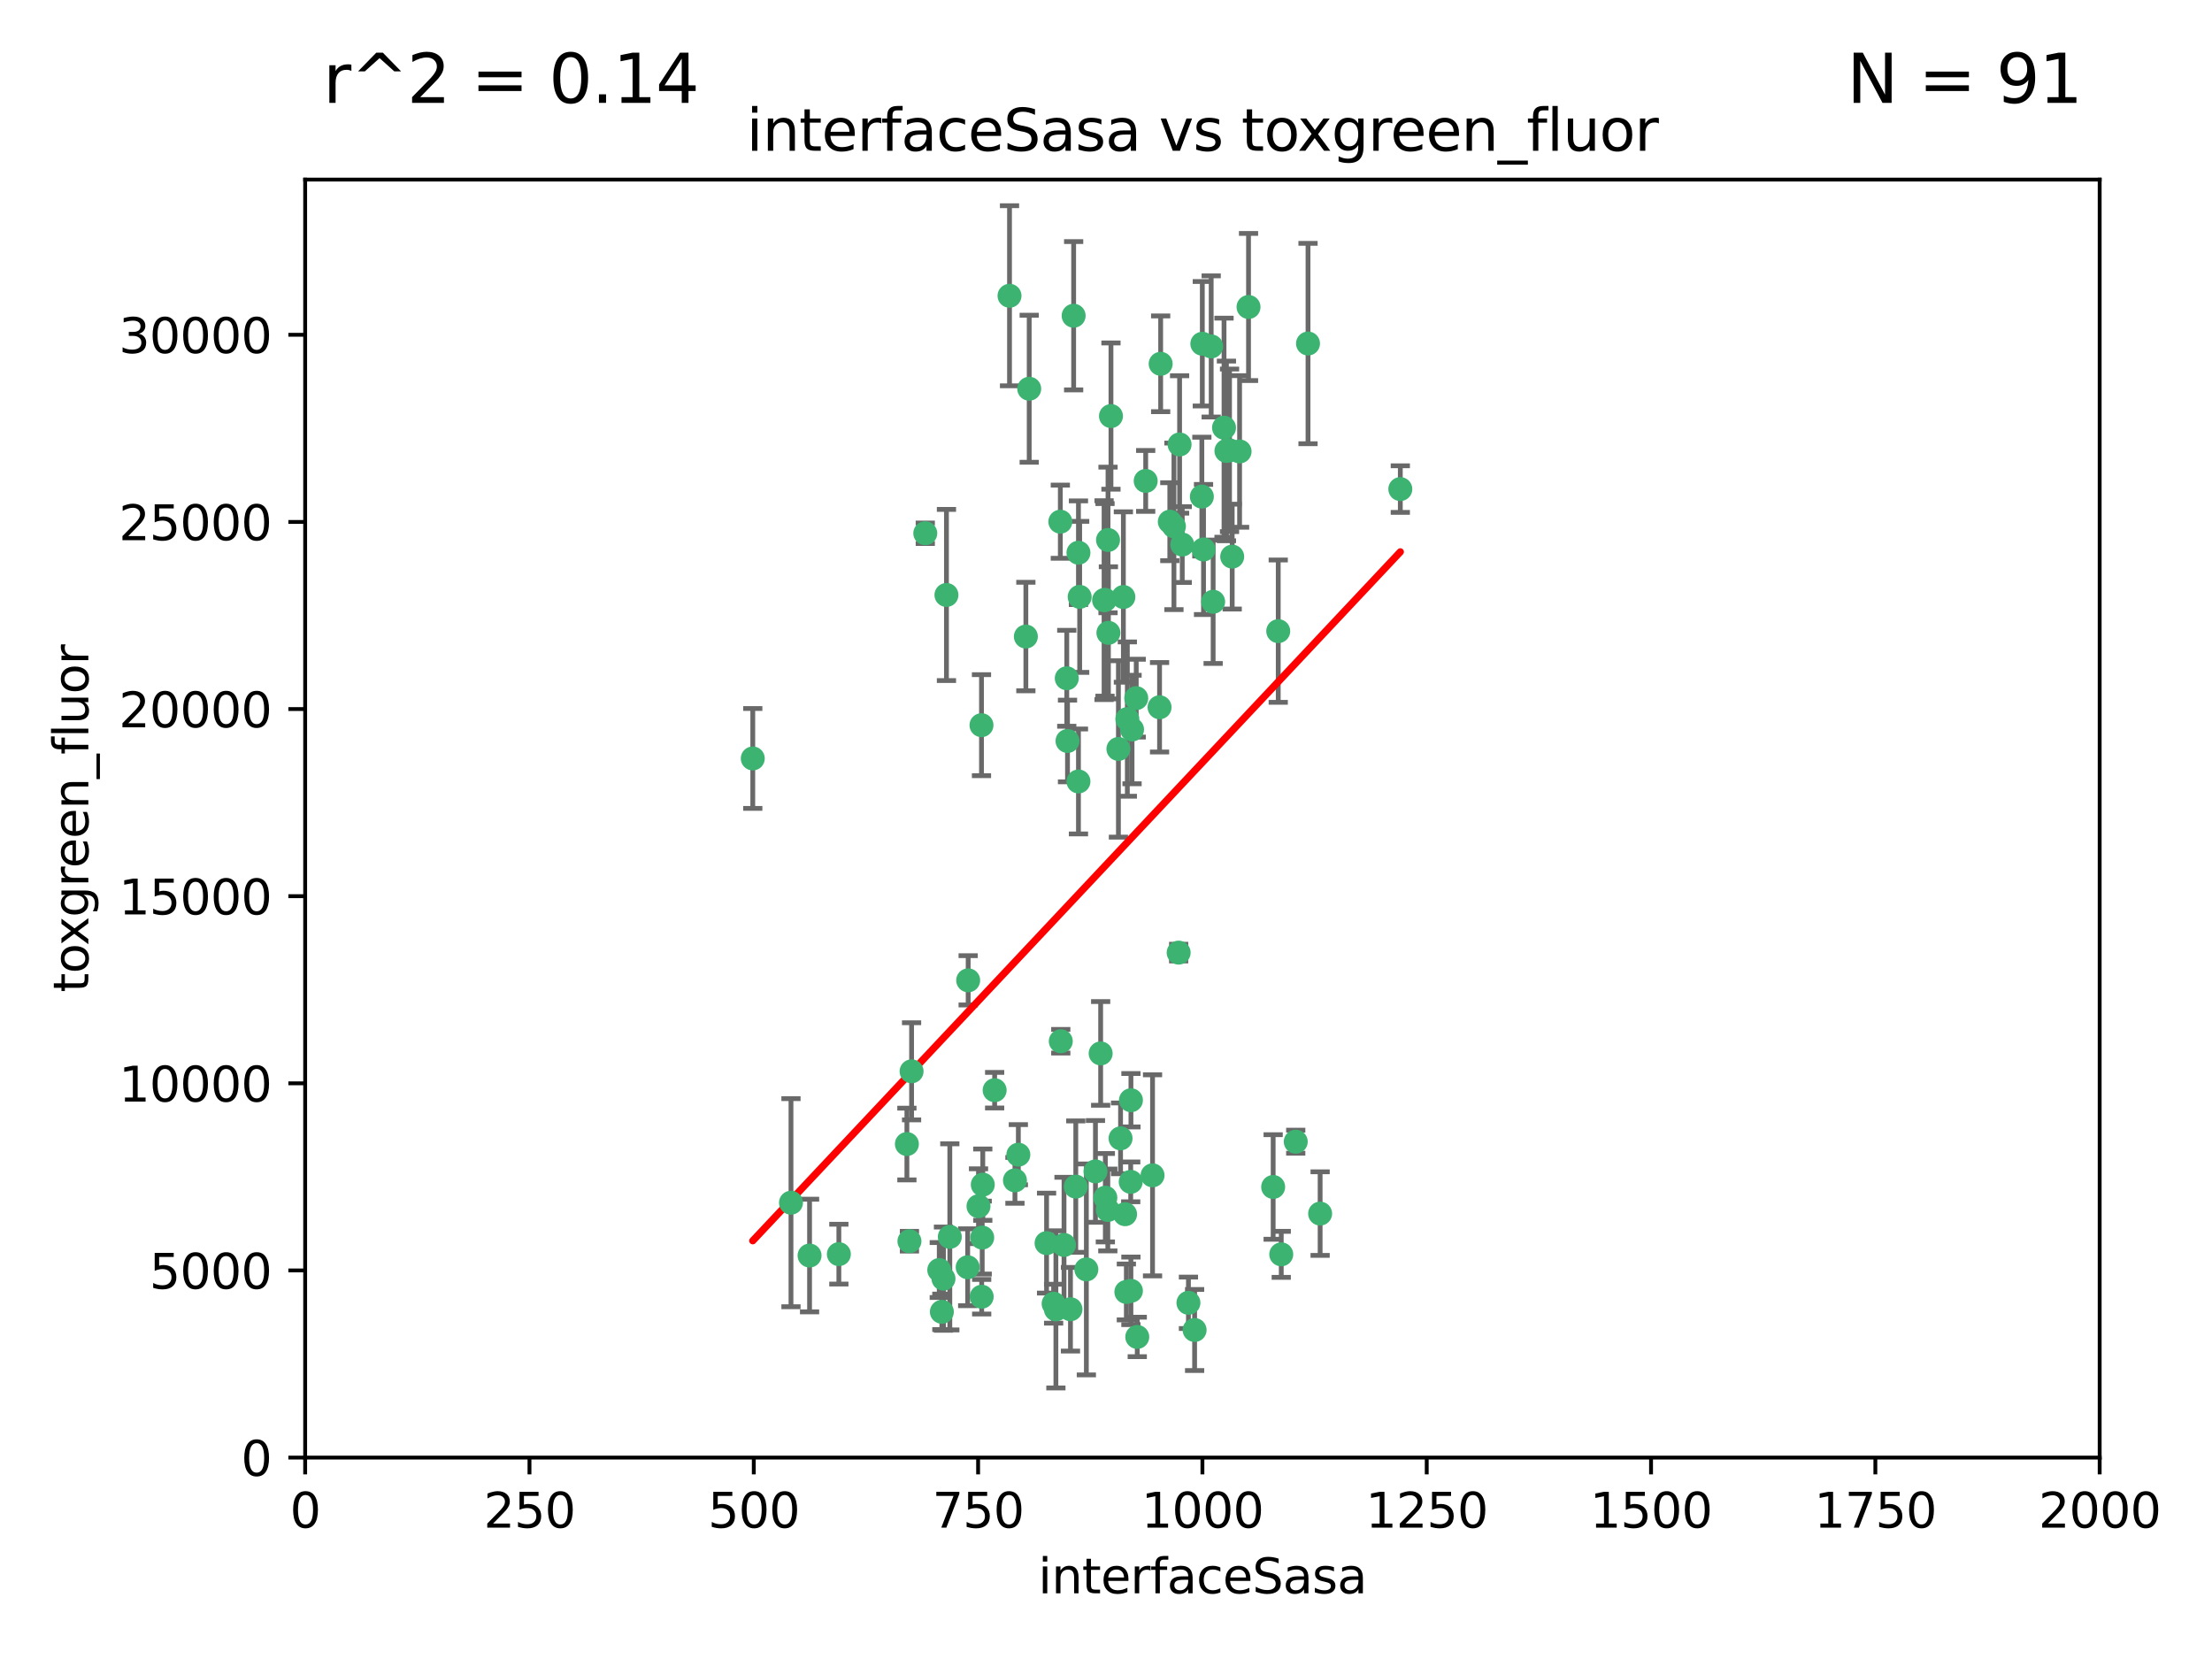 <?xml version="1.0" encoding="utf-8" standalone="no"?>
<!DOCTYPE svg PUBLIC "-//W3C//DTD SVG 1.1//EN"
  "http://www.w3.org/Graphics/SVG/1.1/DTD/svg11.dtd">
<svg xmlns:xlink="http://www.w3.org/1999/xlink" width="460.8pt" height="345.6pt" viewBox="0 0 460.8 345.6" xmlns="http://www.w3.org/2000/svg" version="1.1">
 <defs>
  <style type="text/css">*{stroke-linejoin: round; stroke-linecap: butt}</style>
 </defs>
 <g id="figure_1">
  <g id="patch_1">
   <path d="M 0 345.6 
L 460.8 345.6 
L 460.8 0 
L 0 0 
z
" style="fill: #ffffff"/>
  </g>
  <g id="axes_1">
   <g id="patch_2">
    <path d="M 63.571 303.64 
L 437.4 303.64 
L 437.4 37.411 
L 63.571 37.411 
z
" style="fill: #ffffff"/>
   </g>
   <g id="PathCollection_1">
    <defs>
     <path id="mc264f2e2c6" d="M 0 1.118 
C 0.297 1.118 0.581 1 0.791 0.791 
C 1 0.581 1.118 0.297 1.118 0 
C 1.118 -0.297 1 -0.581 0.791 -0.791 
C 0.581 -1 0.297 -1.118 0 -1.118 
C -0.297 -1.118 -0.581 -1 -0.791 -0.791 
C -1 -0.581 -1.118 -0.297 -1.118 0 
C -1.118 0.297 -1 0.581 -0.791 0.791 
C -0.581 1 -0.297 1.118 0 1.118 
z
" style="stroke: #3cb371"/>
    </defs>
    <g clip-path="url(#pb820b58d8f)">
     <use xlink:href="#mc264f2e2c6" x="243.693" y="108.677" style="fill: #3cb371; stroke: #3cb371"/>
     <use xlink:href="#mc264f2e2c6" x="272.484" y="71.562" style="fill: #3cb371; stroke: #3cb371"/>
     <use xlink:href="#mc264f2e2c6" x="231.435" y="86.676" style="fill: #3cb371; stroke: #3cb371"/>
     <use xlink:href="#mc264f2e2c6" x="266.28" y="131.48" style="fill: #3cb371; stroke: #3cb371"/>
     <use xlink:href="#mc264f2e2c6" x="250.716" y="114.467" style="fill: #3cb371; stroke: #3cb371"/>
     <use xlink:href="#mc264f2e2c6" x="254.987" y="89.097" style="fill: #3cb371; stroke: #3cb371"/>
     <use xlink:href="#mc264f2e2c6" x="220.886" y="108.676" style="fill: #3cb371; stroke: #3cb371"/>
     <use xlink:href="#mc264f2e2c6" x="214.404" y="80.98" style="fill: #3cb371; stroke: #3cb371"/>
     <use xlink:href="#mc264f2e2c6" x="174.75" y="261.259" style="fill: #3cb371; stroke: #3cb371"/>
     <use xlink:href="#mc264f2e2c6" x="241.787" y="75.786" style="fill: #3cb371; stroke: #3cb371"/>
     <use xlink:href="#mc264f2e2c6" x="252.721" y="125.356" style="fill: #3cb371; stroke: #3cb371"/>
     <use xlink:href="#mc264f2e2c6" x="252.312" y="72.167" style="fill: #3cb371; stroke: #3cb371"/>
     <use xlink:href="#mc264f2e2c6" x="258.229" y="94.046" style="fill: #3cb371; stroke: #3cb371"/>
     <use xlink:href="#mc264f2e2c6" x="223.66" y="65.773" style="fill: #3cb371; stroke: #3cb371"/>
     <use xlink:href="#mc264f2e2c6" x="232.987" y="156.019" style="fill: #3cb371; stroke: #3cb371"/>
     <use xlink:href="#mc264f2e2c6" x="241.557" y="147.335" style="fill: #3cb371; stroke: #3cb371"/>
     <use xlink:href="#mc264f2e2c6" x="230.194" y="124.965" style="fill: #3cb371; stroke: #3cb371"/>
     <use xlink:href="#mc264f2e2c6" x="246.284" y="113.441" style="fill: #3cb371; stroke: #3cb371"/>
     <use xlink:href="#mc264f2e2c6" x="255.489" y="93.933" style="fill: #3cb371; stroke: #3cb371"/>
     <use xlink:href="#mc264f2e2c6" x="256.689" y="115.953" style="fill: #3cb371; stroke: #3cb371"/>
     <use xlink:href="#mc264f2e2c6" x="244.553" y="109.646" style="fill: #3cb371; stroke: #3cb371"/>
     <use xlink:href="#mc264f2e2c6" x="250.368" y="103.453" style="fill: #3cb371; stroke: #3cb371"/>
     <use xlink:href="#mc264f2e2c6" x="229.286" y="219.448" style="fill: #3cb371; stroke: #3cb371"/>
     <use xlink:href="#mc264f2e2c6" x="256.134" y="93.812" style="fill: #3cb371; stroke: #3cb371"/>
     <use xlink:href="#mc264f2e2c6" x="234.02" y="124.367" style="fill: #3cb371; stroke: #3cb371"/>
     <use xlink:href="#mc264f2e2c6" x="238.669" y="100.184" style="fill: #3cb371; stroke: #3cb371"/>
     <use xlink:href="#mc264f2e2c6" x="245.731" y="92.588" style="fill: #3cb371; stroke: #3cb371"/>
     <use xlink:href="#mc264f2e2c6" x="266.908" y="261.303" style="fill: #3cb371; stroke: #3cb371"/>
     <use xlink:href="#mc264f2e2c6" x="222.381" y="154.361" style="fill: #3cb371; stroke: #3cb371"/>
     <use xlink:href="#mc264f2e2c6" x="269.927" y="237.833" style="fill: #3cb371; stroke: #3cb371"/>
     <use xlink:href="#mc264f2e2c6" x="240.095" y="244.844" style="fill: #3cb371; stroke: #3cb371"/>
     <use xlink:href="#mc264f2e2c6" x="291.711" y="101.886" style="fill: #3cb371; stroke: #3cb371"/>
     <use xlink:href="#mc264f2e2c6" x="224.916" y="124.337" style="fill: #3cb371; stroke: #3cb371"/>
     <use xlink:href="#mc264f2e2c6" x="260.091" y="63.953" style="fill: #3cb371; stroke: #3cb371"/>
     <use xlink:href="#mc264f2e2c6" x="250.465" y="71.61" style="fill: #3cb371; stroke: #3cb371"/>
     <use xlink:href="#mc264f2e2c6" x="204.462" y="151.067" style="fill: #3cb371; stroke: #3cb371"/>
     <use xlink:href="#mc264f2e2c6" x="201.688" y="204.22" style="fill: #3cb371; stroke: #3cb371"/>
     <use xlink:href="#mc264f2e2c6" x="204.731" y="246.787" style="fill: #3cb371; stroke: #3cb371"/>
     <use xlink:href="#mc264f2e2c6" x="228.204" y="244.026" style="fill: #3cb371; stroke: #3cb371"/>
     <use xlink:href="#mc264f2e2c6" x="192.753" y="111.087" style="fill: #3cb371; stroke: #3cb371"/>
     <use xlink:href="#mc264f2e2c6" x="222.228" y="141.297" style="fill: #3cb371; stroke: #3cb371"/>
     <use xlink:href="#mc264f2e2c6" x="230.822" y="112.487" style="fill: #3cb371; stroke: #3cb371"/>
     <use xlink:href="#mc264f2e2c6" x="210.301" y="61.614" style="fill: #3cb371; stroke: #3cb371"/>
     <use xlink:href="#mc264f2e2c6" x="224.662" y="162.792" style="fill: #3cb371; stroke: #3cb371"/>
     <use xlink:href="#mc264f2e2c6" x="204.503" y="270.13" style="fill: #3cb371; stroke: #3cb371"/>
     <use xlink:href="#mc264f2e2c6" x="275.007" y="252.814" style="fill: #3cb371; stroke: #3cb371"/>
     <use xlink:href="#mc264f2e2c6" x="236.699" y="145.439" style="fill: #3cb371; stroke: #3cb371"/>
     <use xlink:href="#mc264f2e2c6" x="265.222" y="247.267" style="fill: #3cb371; stroke: #3cb371"/>
     <use xlink:href="#mc264f2e2c6" x="230.901" y="131.829" style="fill: #3cb371; stroke: #3cb371"/>
     <use xlink:href="#mc264f2e2c6" x="234.375" y="252.941" style="fill: #3cb371; stroke: #3cb371"/>
     <use xlink:href="#mc264f2e2c6" x="221.654" y="259.35" style="fill: #3cb371; stroke: #3cb371"/>
     <use xlink:href="#mc264f2e2c6" x="212.14" y="240.543" style="fill: #3cb371; stroke: #3cb371"/>
     <use xlink:href="#mc264f2e2c6" x="213.706" y="132.603" style="fill: #3cb371; stroke: #3cb371"/>
     <use xlink:href="#mc264f2e2c6" x="195.666" y="264.57" style="fill: #3cb371; stroke: #3cb371"/>
     <use xlink:href="#mc264f2e2c6" x="235.596" y="229.198" style="fill: #3cb371; stroke: #3cb371"/>
     <use xlink:href="#mc264f2e2c6" x="247.573" y="271.4" style="fill: #3cb371; stroke: #3cb371"/>
     <use xlink:href="#mc264f2e2c6" x="230.779" y="252.059" style="fill: #3cb371; stroke: #3cb371"/>
     <use xlink:href="#mc264f2e2c6" x="224.106" y="247.195" style="fill: #3cb371; stroke: #3cb371"/>
     <use xlink:href="#mc264f2e2c6" x="235.59" y="268.906" style="fill: #3cb371; stroke: #3cb371"/>
     <use xlink:href="#mc264f2e2c6" x="201.587" y="263.993" style="fill: #3cb371; stroke: #3cb371"/>
     <use xlink:href="#mc264f2e2c6" x="224.662" y="115.142" style="fill: #3cb371; stroke: #3cb371"/>
     <use xlink:href="#mc264f2e2c6" x="236.912" y="278.508" style="fill: #3cb371; stroke: #3cb371"/>
     <use xlink:href="#mc264f2e2c6" x="203.841" y="251.277" style="fill: #3cb371; stroke: #3cb371"/>
     <use xlink:href="#mc264f2e2c6" x="219.488" y="271.584" style="fill: #3cb371; stroke: #3cb371"/>
     <use xlink:href="#mc264f2e2c6" x="196.206" y="273.278" style="fill: #3cb371; stroke: #3cb371"/>
     <use xlink:href="#mc264f2e2c6" x="226.308" y="264.442" style="fill: #3cb371; stroke: #3cb371"/>
     <use xlink:href="#mc264f2e2c6" x="188.922" y="238.323" style="fill: #3cb371; stroke: #3cb371"/>
     <use xlink:href="#mc264f2e2c6" x="233.433" y="237.139" style="fill: #3cb371; stroke: #3cb371"/>
     <use xlink:href="#mc264f2e2c6" x="245.536" y="198.449" style="fill: #3cb371; stroke: #3cb371"/>
     <use xlink:href="#mc264f2e2c6" x="196.546" y="266.371" style="fill: #3cb371; stroke: #3cb371"/>
     <use xlink:href="#mc264f2e2c6" x="248.859" y="277.063" style="fill: #3cb371; stroke: #3cb371"/>
     <use xlink:href="#mc264f2e2c6" x="220.981" y="216.908" style="fill: #3cb371; stroke: #3cb371"/>
     <use xlink:href="#mc264f2e2c6" x="235.826" y="151.97" style="fill: #3cb371; stroke: #3cb371"/>
     <use xlink:href="#mc264f2e2c6" x="189.452" y="258.565" style="fill: #3cb371; stroke: #3cb371"/>
     <use xlink:href="#mc264f2e2c6" x="204.611" y="257.812" style="fill: #3cb371; stroke: #3cb371"/>
     <use xlink:href="#mc264f2e2c6" x="229.998" y="125.024" style="fill: #3cb371; stroke: #3cb371"/>
     <use xlink:href="#mc264f2e2c6" x="219.963" y="272.768" style="fill: #3cb371; stroke: #3cb371"/>
     <use xlink:href="#mc264f2e2c6" x="189.899" y="223.176" style="fill: #3cb371; stroke: #3cb371"/>
     <use xlink:href="#mc264f2e2c6" x="197.864" y="257.661" style="fill: #3cb371; stroke: #3cb371"/>
     <use xlink:href="#mc264f2e2c6" x="234.846" y="149.795" style="fill: #3cb371; stroke: #3cb371"/>
     <use xlink:href="#mc264f2e2c6" x="234.641" y="269.137" style="fill: #3cb371; stroke: #3cb371"/>
     <use xlink:href="#mc264f2e2c6" x="168.647" y="261.551" style="fill: #3cb371; stroke: #3cb371"/>
     <use xlink:href="#mc264f2e2c6" x="223" y="272.741" style="fill: #3cb371; stroke: #3cb371"/>
     <use xlink:href="#mc264f2e2c6" x="197.163" y="123.943" style="fill: #3cb371; stroke: #3cb371"/>
     <use xlink:href="#mc264f2e2c6" x="218.019" y="258.966" style="fill: #3cb371; stroke: #3cb371"/>
     <use xlink:href="#mc264f2e2c6" x="211.432" y="245.892" style="fill: #3cb371; stroke: #3cb371"/>
     <use xlink:href="#mc264f2e2c6" x="235.549" y="246.204" style="fill: #3cb371; stroke: #3cb371"/>
     <use xlink:href="#mc264f2e2c6" x="207.202" y="227.107" style="fill: #3cb371; stroke: #3cb371"/>
     <use xlink:href="#mc264f2e2c6" x="156.817" y="157.999" style="fill: #3cb371; stroke: #3cb371"/>
     <use xlink:href="#mc264f2e2c6" x="164.776" y="250.544" style="fill: #3cb371; stroke: #3cb371"/>
     <use xlink:href="#mc264f2e2c6" x="230.263" y="249.505" style="fill: #3cb371; stroke: #3cb371"/>
    </g>
   </g>
   <g id="matplotlib.axis_1">
    <g id="xtick_1">
     <g id="line2d_1">
      <defs>
       <path id="m09a8ec935e" d="M 0 0 
L 0 3.5 
" style="stroke: #000000; stroke-width: 0.8"/>
      </defs>
      <g>
       <use xlink:href="#m09a8ec935e" x="63.571" y="303.64" style="stroke: #000000; stroke-width: 0.8"/>
      </g>
     </g>
     <g id="text_1">
      <!-- 0 -->
      <g transform="translate(60.39 318.238)scale(0.1 -0.1)">
       <defs>
        <path id="DejaVuSans-30" d="M 2034 4250 
Q 1547 4250 1301 3770 
Q 1056 3291 1056 2328 
Q 1056 1369 1301 889 
Q 1547 409 2034 409 
Q 2525 409 2770 889 
Q 3016 1369 3016 2328 
Q 3016 3291 2770 3770 
Q 2525 4250 2034 4250 
z
M 2034 4750 
Q 2819 4750 3233 4129 
Q 3647 3509 3647 2328 
Q 3647 1150 3233 529 
Q 2819 -91 2034 -91 
Q 1250 -91 836 529 
Q 422 1150 422 2328 
Q 422 3509 836 4129 
Q 1250 4750 2034 4750 
z
" transform="scale(0.016)"/>
       </defs>
       <use xlink:href="#DejaVuSans-30"/>
      </g>
     </g>
    </g>
    <g id="xtick_2">
     <g id="line2d_2">
      <g>
       <use xlink:href="#m09a8ec935e" x="110.3" y="303.64" style="stroke: #000000; stroke-width: 0.8"/>
      </g>
     </g>
     <g id="text_2">
      <!-- 250 -->
      <g transform="translate(100.756 318.238)scale(0.1 -0.1)">
       <defs>
        <path id="DejaVuSans-32" d="M 1228 531 
L 3431 531 
L 3431 0 
L 469 0 
L 469 531 
Q 828 903 1448 1529 
Q 2069 2156 2228 2338 
Q 2531 2678 2651 2914 
Q 2772 3150 2772 3378 
Q 2772 3750 2511 3984 
Q 2250 4219 1831 4219 
Q 1534 4219 1204 4116 
Q 875 4013 500 3803 
L 500 4441 
Q 881 4594 1212 4672 
Q 1544 4750 1819 4750 
Q 2544 4750 2975 4387 
Q 3406 4025 3406 3419 
Q 3406 3131 3298 2873 
Q 3191 2616 2906 2266 
Q 2828 2175 2409 1742 
Q 1991 1309 1228 531 
z
" transform="scale(0.016)"/>
        <path id="DejaVuSans-35" d="M 691 4666 
L 3169 4666 
L 3169 4134 
L 1269 4134 
L 1269 2991 
Q 1406 3038 1543 3061 
Q 1681 3084 1819 3084 
Q 2600 3084 3056 2656 
Q 3513 2228 3513 1497 
Q 3513 744 3044 326 
Q 2575 -91 1722 -91 
Q 1428 -91 1123 -41 
Q 819 9 494 109 
L 494 744 
Q 775 591 1075 516 
Q 1375 441 1709 441 
Q 2250 441 2565 725 
Q 2881 1009 2881 1497 
Q 2881 1984 2565 2268 
Q 2250 2553 1709 2553 
Q 1456 2553 1204 2497 
Q 953 2441 691 2322 
L 691 4666 
z
" transform="scale(0.016)"/>
       </defs>
       <use xlink:href="#DejaVuSans-32"/>
       <use xlink:href="#DejaVuSans-35" x="63.623"/>
       <use xlink:href="#DejaVuSans-30" x="127.246"/>
      </g>
     </g>
    </g>
    <g id="xtick_3">
     <g id="line2d_3">
      <g>
       <use xlink:href="#m09a8ec935e" x="157.028" y="303.64" style="stroke: #000000; stroke-width: 0.8"/>
      </g>
     </g>
     <g id="text_3">
      <!-- 500 -->
      <g transform="translate(147.485 318.238)scale(0.1 -0.1)">
       <use xlink:href="#DejaVuSans-35"/>
       <use xlink:href="#DejaVuSans-30" x="63.623"/>
       <use xlink:href="#DejaVuSans-30" x="127.246"/>
      </g>
     </g>
    </g>
    <g id="xtick_4">
     <g id="line2d_4">
      <g>
       <use xlink:href="#m09a8ec935e" x="203.757" y="303.64" style="stroke: #000000; stroke-width: 0.8"/>
      </g>
     </g>
     <g id="text_4">
      <!-- 750 -->
      <g transform="translate(194.213 318.238)scale(0.1 -0.1)">
       <defs>
        <path id="DejaVuSans-37" d="M 525 4666 
L 3525 4666 
L 3525 4397 
L 1831 0 
L 1172 0 
L 2766 4134 
L 525 4134 
L 525 4666 
z
" transform="scale(0.016)"/>
       </defs>
       <use xlink:href="#DejaVuSans-37"/>
       <use xlink:href="#DejaVuSans-35" x="63.623"/>
       <use xlink:href="#DejaVuSans-30" x="127.246"/>
      </g>
     </g>
    </g>
    <g id="xtick_5">
     <g id="line2d_5">
      <g>
       <use xlink:href="#m09a8ec935e" x="250.486" y="303.64" style="stroke: #000000; stroke-width: 0.8"/>
      </g>
     </g>
     <g id="text_5">
      <!-- 1000 -->
      <g transform="translate(237.761 318.238)scale(0.1 -0.1)">
       <defs>
        <path id="DejaVuSans-31" d="M 794 531 
L 1825 531 
L 1825 4091 
L 703 3866 
L 703 4441 
L 1819 4666 
L 2450 4666 
L 2450 531 
L 3481 531 
L 3481 0 
L 794 0 
L 794 531 
z
" transform="scale(0.016)"/>
       </defs>
       <use xlink:href="#DejaVuSans-31"/>
       <use xlink:href="#DejaVuSans-30" x="63.623"/>
       <use xlink:href="#DejaVuSans-30" x="127.246"/>
       <use xlink:href="#DejaVuSans-30" x="190.869"/>
      </g>
     </g>
    </g>
    <g id="xtick_6">
     <g id="line2d_6">
      <g>
       <use xlink:href="#m09a8ec935e" x="297.214" y="303.64" style="stroke: #000000; stroke-width: 0.8"/>
      </g>
     </g>
     <g id="text_6">
      <!-- 1250 -->
      <g transform="translate(284.489 318.238)scale(0.1 -0.1)">
       <use xlink:href="#DejaVuSans-31"/>
       <use xlink:href="#DejaVuSans-32" x="63.623"/>
       <use xlink:href="#DejaVuSans-35" x="127.246"/>
       <use xlink:href="#DejaVuSans-30" x="190.869"/>
      </g>
     </g>
    </g>
    <g id="xtick_7">
     <g id="line2d_7">
      <g>
       <use xlink:href="#m09a8ec935e" x="343.943" y="303.64" style="stroke: #000000; stroke-width: 0.8"/>
      </g>
     </g>
     <g id="text_7">
      <!-- 1500 -->
      <g transform="translate(331.218 318.238)scale(0.1 -0.1)">
       <use xlink:href="#DejaVuSans-31"/>
       <use xlink:href="#DejaVuSans-35" x="63.623"/>
       <use xlink:href="#DejaVuSans-30" x="127.246"/>
       <use xlink:href="#DejaVuSans-30" x="190.869"/>
      </g>
     </g>
    </g>
    <g id="xtick_8">
     <g id="line2d_8">
      <g>
       <use xlink:href="#m09a8ec935e" x="390.671" y="303.64" style="stroke: #000000; stroke-width: 0.8"/>
      </g>
     </g>
     <g id="text_8">
      <!-- 1750 -->
      <g transform="translate(377.946 318.238)scale(0.1 -0.1)">
       <use xlink:href="#DejaVuSans-31"/>
       <use xlink:href="#DejaVuSans-37" x="63.623"/>
       <use xlink:href="#DejaVuSans-35" x="127.246"/>
       <use xlink:href="#DejaVuSans-30" x="190.869"/>
      </g>
     </g>
    </g>
    <g id="xtick_9">
     <g id="line2d_9">
      <g>
       <use xlink:href="#m09a8ec935e" x="437.4" y="303.64" style="stroke: #000000; stroke-width: 0.8"/>
      </g>
     </g>
     <g id="text_9">
      <!-- 2000 -->
      <g transform="translate(424.675 318.238)scale(0.1 -0.1)">
       <use xlink:href="#DejaVuSans-32"/>
       <use xlink:href="#DejaVuSans-30" x="63.623"/>
       <use xlink:href="#DejaVuSans-30" x="127.246"/>
       <use xlink:href="#DejaVuSans-30" x="190.869"/>
      </g>
     </g>
    </g>
    <g id="text_10">
     <!-- interfaceSasa -->
     <g transform="translate(216.279 331.917)scale(0.1 -0.1)">
      <defs>
       <path id="DejaVuSans-69" d="M 603 3500 
L 1178 3500 
L 1178 0 
L 603 0 
L 603 3500 
z
M 603 4863 
L 1178 4863 
L 1178 4134 
L 603 4134 
L 603 4863 
z
" transform="scale(0.016)"/>
       <path id="DejaVuSans-6e" d="M 3513 2113 
L 3513 0 
L 2938 0 
L 2938 2094 
Q 2938 2591 2744 2837 
Q 2550 3084 2163 3084 
Q 1697 3084 1428 2787 
Q 1159 2491 1159 1978 
L 1159 0 
L 581 0 
L 581 3500 
L 1159 3500 
L 1159 2956 
Q 1366 3272 1645 3428 
Q 1925 3584 2291 3584 
Q 2894 3584 3203 3211 
Q 3513 2838 3513 2113 
z
" transform="scale(0.016)"/>
       <path id="DejaVuSans-74" d="M 1172 4494 
L 1172 3500 
L 2356 3500 
L 2356 3053 
L 1172 3053 
L 1172 1153 
Q 1172 725 1289 603 
Q 1406 481 1766 481 
L 2356 481 
L 2356 0 
L 1766 0 
Q 1100 0 847 248 
Q 594 497 594 1153 
L 594 3053 
L 172 3053 
L 172 3500 
L 594 3500 
L 594 4494 
L 1172 4494 
z
" transform="scale(0.016)"/>
       <path id="DejaVuSans-65" d="M 3597 1894 
L 3597 1613 
L 953 1613 
Q 991 1019 1311 708 
Q 1631 397 2203 397 
Q 2534 397 2845 478 
Q 3156 559 3463 722 
L 3463 178 
Q 3153 47 2828 -22 
Q 2503 -91 2169 -91 
Q 1331 -91 842 396 
Q 353 884 353 1716 
Q 353 2575 817 3079 
Q 1281 3584 2069 3584 
Q 2775 3584 3186 3129 
Q 3597 2675 3597 1894 
z
M 3022 2063 
Q 3016 2534 2758 2815 
Q 2500 3097 2075 3097 
Q 1594 3097 1305 2825 
Q 1016 2553 972 2059 
L 3022 2063 
z
" transform="scale(0.016)"/>
       <path id="DejaVuSans-72" d="M 2631 2963 
Q 2534 3019 2420 3045 
Q 2306 3072 2169 3072 
Q 1681 3072 1420 2755 
Q 1159 2438 1159 1844 
L 1159 0 
L 581 0 
L 581 3500 
L 1159 3500 
L 1159 2956 
Q 1341 3275 1631 3429 
Q 1922 3584 2338 3584 
Q 2397 3584 2469 3576 
Q 2541 3569 2628 3553 
L 2631 2963 
z
" transform="scale(0.016)"/>
       <path id="DejaVuSans-66" d="M 2375 4863 
L 2375 4384 
L 1825 4384 
Q 1516 4384 1395 4259 
Q 1275 4134 1275 3809 
L 1275 3500 
L 2222 3500 
L 2222 3053 
L 1275 3053 
L 1275 0 
L 697 0 
L 697 3053 
L 147 3053 
L 147 3500 
L 697 3500 
L 697 3744 
Q 697 4328 969 4595 
Q 1241 4863 1831 4863 
L 2375 4863 
z
" transform="scale(0.016)"/>
       <path id="DejaVuSans-61" d="M 2194 1759 
Q 1497 1759 1228 1600 
Q 959 1441 959 1056 
Q 959 750 1161 570 
Q 1363 391 1709 391 
Q 2188 391 2477 730 
Q 2766 1069 2766 1631 
L 2766 1759 
L 2194 1759 
z
M 3341 1997 
L 3341 0 
L 2766 0 
L 2766 531 
Q 2569 213 2275 61 
Q 1981 -91 1556 -91 
Q 1019 -91 701 211 
Q 384 513 384 1019 
Q 384 1609 779 1909 
Q 1175 2209 1959 2209 
L 2766 2209 
L 2766 2266 
Q 2766 2663 2505 2880 
Q 2244 3097 1772 3097 
Q 1472 3097 1187 3025 
Q 903 2953 641 2809 
L 641 3341 
Q 956 3463 1253 3523 
Q 1550 3584 1831 3584 
Q 2591 3584 2966 3190 
Q 3341 2797 3341 1997 
z
" transform="scale(0.016)"/>
       <path id="DejaVuSans-63" d="M 3122 3366 
L 3122 2828 
Q 2878 2963 2633 3030 
Q 2388 3097 2138 3097 
Q 1578 3097 1268 2742 
Q 959 2388 959 1747 
Q 959 1106 1268 751 
Q 1578 397 2138 397 
Q 2388 397 2633 464 
Q 2878 531 3122 666 
L 3122 134 
Q 2881 22 2623 -34 
Q 2366 -91 2075 -91 
Q 1284 -91 818 406 
Q 353 903 353 1747 
Q 353 2603 823 3093 
Q 1294 3584 2113 3584 
Q 2378 3584 2631 3529 
Q 2884 3475 3122 3366 
z
" transform="scale(0.016)"/>
       <path id="DejaVuSans-53" d="M 3425 4513 
L 3425 3897 
Q 3066 4069 2747 4153 
Q 2428 4238 2131 4238 
Q 1616 4238 1336 4038 
Q 1056 3838 1056 3469 
Q 1056 3159 1242 3001 
Q 1428 2844 1947 2747 
L 2328 2669 
Q 3034 2534 3370 2195 
Q 3706 1856 3706 1288 
Q 3706 609 3251 259 
Q 2797 -91 1919 -91 
Q 1588 -91 1214 -16 
Q 841 59 441 206 
L 441 856 
Q 825 641 1194 531 
Q 1563 422 1919 422 
Q 2459 422 2753 634 
Q 3047 847 3047 1241 
Q 3047 1584 2836 1778 
Q 2625 1972 2144 2069 
L 1759 2144 
Q 1053 2284 737 2584 
Q 422 2884 422 3419 
Q 422 4038 858 4394 
Q 1294 4750 2059 4750 
Q 2388 4750 2728 4690 
Q 3069 4631 3425 4513 
z
" transform="scale(0.016)"/>
       <path id="DejaVuSans-73" d="M 2834 3397 
L 2834 2853 
Q 2591 2978 2328 3040 
Q 2066 3103 1784 3103 
Q 1356 3103 1142 2972 
Q 928 2841 928 2578 
Q 928 2378 1081 2264 
Q 1234 2150 1697 2047 
L 1894 2003 
Q 2506 1872 2764 1633 
Q 3022 1394 3022 966 
Q 3022 478 2636 193 
Q 2250 -91 1575 -91 
Q 1294 -91 989 -36 
Q 684 19 347 128 
L 347 722 
Q 666 556 975 473 
Q 1284 391 1588 391 
Q 1994 391 2212 530 
Q 2431 669 2431 922 
Q 2431 1156 2273 1281 
Q 2116 1406 1581 1522 
L 1381 1569 
Q 847 1681 609 1914 
Q 372 2147 372 2553 
Q 372 3047 722 3315 
Q 1072 3584 1716 3584 
Q 2034 3584 2315 3537 
Q 2597 3491 2834 3397 
z
" transform="scale(0.016)"/>
      </defs>
      <use xlink:href="#DejaVuSans-69"/>
      <use xlink:href="#DejaVuSans-6e" x="27.783"/>
      <use xlink:href="#DejaVuSans-74" x="91.162"/>
      <use xlink:href="#DejaVuSans-65" x="130.371"/>
      <use xlink:href="#DejaVuSans-72" x="191.895"/>
      <use xlink:href="#DejaVuSans-66" x="233.008"/>
      <use xlink:href="#DejaVuSans-61" x="268.213"/>
      <use xlink:href="#DejaVuSans-63" x="329.492"/>
      <use xlink:href="#DejaVuSans-65" x="384.473"/>
      <use xlink:href="#DejaVuSans-53" x="445.996"/>
      <use xlink:href="#DejaVuSans-61" x="509.473"/>
      <use xlink:href="#DejaVuSans-73" x="570.752"/>
      <use xlink:href="#DejaVuSans-61" x="622.852"/>
     </g>
    </g>
   </g>
   <g id="matplotlib.axis_2">
    <g id="ytick_1">
     <g id="line2d_10">
      <defs>
       <path id="m6e527d0cad" d="M 0 0 
L -3.5 0 
" style="stroke: #000000; stroke-width: 0.8"/>
      </defs>
      <g>
       <use xlink:href="#m6e527d0cad" x="63.571" y="303.64" style="stroke: #000000; stroke-width: 0.8"/>
      </g>
     </g>
     <g id="text_11">
      <!-- 0 -->
      <g transform="translate(50.209 307.439)scale(0.1 -0.1)">
       <use xlink:href="#DejaVuSans-30"/>
      </g>
     </g>
    </g>
    <g id="ytick_2">
     <g id="line2d_11">
      <g>
       <use xlink:href="#m6e527d0cad" x="63.571" y="264.657" style="stroke: #000000; stroke-width: 0.8"/>
      </g>
     </g>
     <g id="text_12">
      <!-- 5000 -->
      <g transform="translate(31.121 268.457)scale(0.1 -0.1)">
       <use xlink:href="#DejaVuSans-35"/>
       <use xlink:href="#DejaVuSans-30" x="63.623"/>
       <use xlink:href="#DejaVuSans-30" x="127.246"/>
       <use xlink:href="#DejaVuSans-30" x="190.869"/>
      </g>
     </g>
    </g>
    <g id="ytick_3">
     <g id="line2d_12">
      <g>
       <use xlink:href="#m6e527d0cad" x="63.571" y="225.675" style="stroke: #000000; stroke-width: 0.8"/>
      </g>
     </g>
     <g id="text_13">
      <!-- 10000 -->
      <g transform="translate(24.759 229.474)scale(0.1 -0.1)">
       <use xlink:href="#DejaVuSans-31"/>
       <use xlink:href="#DejaVuSans-30" x="63.623"/>
       <use xlink:href="#DejaVuSans-30" x="127.246"/>
       <use xlink:href="#DejaVuSans-30" x="190.869"/>
       <use xlink:href="#DejaVuSans-30" x="254.492"/>
      </g>
     </g>
    </g>
    <g id="ytick_4">
     <g id="line2d_13">
      <g>
       <use xlink:href="#m6e527d0cad" x="63.571" y="186.692" style="stroke: #000000; stroke-width: 0.8"/>
      </g>
     </g>
     <g id="text_14">
      <!-- 15000 -->
      <g transform="translate(24.759 190.492)scale(0.1 -0.1)">
       <use xlink:href="#DejaVuSans-31"/>
       <use xlink:href="#DejaVuSans-35" x="63.623"/>
       <use xlink:href="#DejaVuSans-30" x="127.246"/>
       <use xlink:href="#DejaVuSans-30" x="190.869"/>
       <use xlink:href="#DejaVuSans-30" x="254.492"/>
      </g>
     </g>
    </g>
    <g id="ytick_5">
     <g id="line2d_14">
      <g>
       <use xlink:href="#m6e527d0cad" x="63.571" y="147.71" style="stroke: #000000; stroke-width: 0.8"/>
      </g>
     </g>
     <g id="text_15">
      <!-- 20000 -->
      <g transform="translate(24.759 151.509)scale(0.1 -0.1)">
       <use xlink:href="#DejaVuSans-32"/>
       <use xlink:href="#DejaVuSans-30" x="63.623"/>
       <use xlink:href="#DejaVuSans-30" x="127.246"/>
       <use xlink:href="#DejaVuSans-30" x="190.869"/>
       <use xlink:href="#DejaVuSans-30" x="254.492"/>
      </g>
     </g>
    </g>
    <g id="ytick_6">
     <g id="line2d_15">
      <g>
       <use xlink:href="#m6e527d0cad" x="63.571" y="108.727" style="stroke: #000000; stroke-width: 0.8"/>
      </g>
     </g>
     <g id="text_16">
      <!-- 25000 -->
      <g transform="translate(24.759 112.527)scale(0.1 -0.1)">
       <use xlink:href="#DejaVuSans-32"/>
       <use xlink:href="#DejaVuSans-35" x="63.623"/>
       <use xlink:href="#DejaVuSans-30" x="127.246"/>
       <use xlink:href="#DejaVuSans-30" x="190.869"/>
       <use xlink:href="#DejaVuSans-30" x="254.492"/>
      </g>
     </g>
    </g>
    <g id="ytick_7">
     <g id="line2d_16">
      <g>
       <use xlink:href="#m6e527d0cad" x="63.571" y="69.745" style="stroke: #000000; stroke-width: 0.8"/>
      </g>
     </g>
     <g id="text_17">
      <!-- 30000 -->
      <g transform="translate(24.759 73.544)scale(0.1 -0.1)">
       <defs>
        <path id="DejaVuSans-33" d="M 2597 2516 
Q 3050 2419 3304 2112 
Q 3559 1806 3559 1356 
Q 3559 666 3084 287 
Q 2609 -91 1734 -91 
Q 1441 -91 1130 -33 
Q 819 25 488 141 
L 488 750 
Q 750 597 1062 519 
Q 1375 441 1716 441 
Q 2309 441 2620 675 
Q 2931 909 2931 1356 
Q 2931 1769 2642 2001 
Q 2353 2234 1838 2234 
L 1294 2234 
L 1294 2753 
L 1863 2753 
Q 2328 2753 2575 2939 
Q 2822 3125 2822 3475 
Q 2822 3834 2567 4026 
Q 2313 4219 1838 4219 
Q 1578 4219 1281 4162 
Q 984 4106 628 3988 
L 628 4550 
Q 988 4650 1302 4700 
Q 1616 4750 1894 4750 
Q 2613 4750 3031 4423 
Q 3450 4097 3450 3541 
Q 3450 3153 3228 2886 
Q 3006 2619 2597 2516 
z
" transform="scale(0.016)"/>
       </defs>
       <use xlink:href="#DejaVuSans-33"/>
       <use xlink:href="#DejaVuSans-30" x="63.623"/>
       <use xlink:href="#DejaVuSans-30" x="127.246"/>
       <use xlink:href="#DejaVuSans-30" x="190.869"/>
       <use xlink:href="#DejaVuSans-30" x="254.492"/>
      </g>
     </g>
    </g>
    <g id="text_18">
     <!-- toxgreen_fluor -->
     <g transform="translate(18.401 206.72)rotate(-90)scale(0.1 -0.1)">
      <defs>
       <path id="DejaVuSans-6f" d="M 1959 3097 
Q 1497 3097 1228 2736 
Q 959 2375 959 1747 
Q 959 1119 1226 758 
Q 1494 397 1959 397 
Q 2419 397 2687 759 
Q 2956 1122 2956 1747 
Q 2956 2369 2687 2733 
Q 2419 3097 1959 3097 
z
M 1959 3584 
Q 2709 3584 3137 3096 
Q 3566 2609 3566 1747 
Q 3566 888 3137 398 
Q 2709 -91 1959 -91 
Q 1206 -91 779 398 
Q 353 888 353 1747 
Q 353 2609 779 3096 
Q 1206 3584 1959 3584 
z
" transform="scale(0.016)"/>
       <path id="DejaVuSans-78" d="M 3513 3500 
L 2247 1797 
L 3578 0 
L 2900 0 
L 1881 1375 
L 863 0 
L 184 0 
L 1544 1831 
L 300 3500 
L 978 3500 
L 1906 2253 
L 2834 3500 
L 3513 3500 
z
" transform="scale(0.016)"/>
       <path id="DejaVuSans-67" d="M 2906 1791 
Q 2906 2416 2648 2759 
Q 2391 3103 1925 3103 
Q 1463 3103 1205 2759 
Q 947 2416 947 1791 
Q 947 1169 1205 825 
Q 1463 481 1925 481 
Q 2391 481 2648 825 
Q 2906 1169 2906 1791 
z
M 3481 434 
Q 3481 -459 3084 -895 
Q 2688 -1331 1869 -1331 
Q 1566 -1331 1297 -1286 
Q 1028 -1241 775 -1147 
L 775 -588 
Q 1028 -725 1275 -790 
Q 1522 -856 1778 -856 
Q 2344 -856 2625 -561 
Q 2906 -266 2906 331 
L 2906 616 
Q 2728 306 2450 153 
Q 2172 0 1784 0 
Q 1141 0 747 490 
Q 353 981 353 1791 
Q 353 2603 747 3093 
Q 1141 3584 1784 3584 
Q 2172 3584 2450 3431 
Q 2728 3278 2906 2969 
L 2906 3500 
L 3481 3500 
L 3481 434 
z
" transform="scale(0.016)"/>
       <path id="DejaVuSans-5f" d="M 3263 -1063 
L 3263 -1509 
L -63 -1509 
L -63 -1063 
L 3263 -1063 
z
" transform="scale(0.016)"/>
       <path id="DejaVuSans-6c" d="M 603 4863 
L 1178 4863 
L 1178 0 
L 603 0 
L 603 4863 
z
" transform="scale(0.016)"/>
       <path id="DejaVuSans-75" d="M 544 1381 
L 544 3500 
L 1119 3500 
L 1119 1403 
Q 1119 906 1312 657 
Q 1506 409 1894 409 
Q 2359 409 2629 706 
Q 2900 1003 2900 1516 
L 2900 3500 
L 3475 3500 
L 3475 0 
L 2900 0 
L 2900 538 
Q 2691 219 2414 64 
Q 2138 -91 1772 -91 
Q 1169 -91 856 284 
Q 544 659 544 1381 
z
M 1991 3584 
L 1991 3584 
z
" transform="scale(0.016)"/>
      </defs>
      <use xlink:href="#DejaVuSans-74"/>
      <use xlink:href="#DejaVuSans-6f" x="39.209"/>
      <use xlink:href="#DejaVuSans-78" x="97.266"/>
      <use xlink:href="#DejaVuSans-67" x="156.445"/>
      <use xlink:href="#DejaVuSans-72" x="219.922"/>
      <use xlink:href="#DejaVuSans-65" x="258.785"/>
      <use xlink:href="#DejaVuSans-65" x="320.309"/>
      <use xlink:href="#DejaVuSans-6e" x="381.832"/>
      <use xlink:href="#DejaVuSans-5f" x="445.211"/>
      <use xlink:href="#DejaVuSans-66" x="495.211"/>
      <use xlink:href="#DejaVuSans-6c" x="530.416"/>
      <use xlink:href="#DejaVuSans-75" x="558.199"/>
      <use xlink:href="#DejaVuSans-6f" x="621.578"/>
      <use xlink:href="#DejaVuSans-72" x="682.76"/>
     </g>
    </g>
   </g>
   <g id="LineCollection_1">
    <path d="M 243.693 116.797 
L 243.693 100.557 
" clip-path="url(#pb820b58d8f)" style="fill: none; stroke: #696969"/>
    <path d="M 272.484 92.434 
L 272.484 50.691 
" clip-path="url(#pb820b58d8f)" style="fill: none; stroke: #696969"/>
    <path d="M 231.435 101.908 
L 231.435 71.444 
" clip-path="url(#pb820b58d8f)" style="fill: none; stroke: #696969"/>
    <path d="M 266.28 146.307 
L 266.28 116.654 
" clip-path="url(#pb820b58d8f)" style="fill: none; stroke: #696969"/>
    <path d="M 250.716 128.017 
L 250.716 100.917 
" clip-path="url(#pb820b58d8f)" style="fill: none; stroke: #696969"/>
    <path d="M 254.987 111.917 
L 254.987 66.277 
" clip-path="url(#pb820b58d8f)" style="fill: none; stroke: #696969"/>
    <path d="M 220.886 116.296 
L 220.886 101.057 
" clip-path="url(#pb820b58d8f)" style="fill: none; stroke: #696969"/>
    <path d="M 214.404 96.292 
L 214.404 65.668 
" clip-path="url(#pb820b58d8f)" style="fill: none; stroke: #696969"/>
    <path d="M 174.75 267.49 
L 174.75 255.028 
" clip-path="url(#pb820b58d8f)" style="fill: none; stroke: #696969"/>
    <path d="M 241.787 85.756 
L 241.787 65.815 
" clip-path="url(#pb820b58d8f)" style="fill: none; stroke: #696969"/>
    <path d="M 252.721 138.211 
L 252.721 112.501 
" clip-path="url(#pb820b58d8f)" style="fill: none; stroke: #696969"/>
    <path d="M 252.312 86.871 
L 252.312 57.463 
" clip-path="url(#pb820b58d8f)" style="fill: none; stroke: #696969"/>
    <path d="M 258.229 109.836 
L 258.229 78.257 
" clip-path="url(#pb820b58d8f)" style="fill: none; stroke: #696969"/>
    <path d="M 223.66 81.223 
L 223.66 50.323 
" clip-path="url(#pb820b58d8f)" style="fill: none; stroke: #696969"/>
    <path d="M 232.987 174.39 
L 232.987 137.647 
" clip-path="url(#pb820b58d8f)" style="fill: none; stroke: #696969"/>
    <path d="M 241.557 156.65 
L 241.557 138.02 
" clip-path="url(#pb820b58d8f)" style="fill: none; stroke: #696969"/>
    <path d="M 230.194 145.018 
L 230.194 104.912 
" clip-path="url(#pb820b58d8f)" style="fill: none; stroke: #696969"/>
    <path d="M 246.284 121.337 
L 246.284 105.546 
" clip-path="url(#pb820b58d8f)" style="fill: none; stroke: #696969"/>
    <path d="M 255.489 112.649 
L 255.489 75.218 
" clip-path="url(#pb820b58d8f)" style="fill: none; stroke: #696969"/>
    <path d="M 256.689 126.872 
L 256.689 105.035 
" clip-path="url(#pb820b58d8f)" style="fill: none; stroke: #696969"/>
    <path d="M 244.553 126.988 
L 244.553 92.305 
" clip-path="url(#pb820b58d8f)" style="fill: none; stroke: #696969"/>
    <path d="M 250.368 115.826 
L 250.368 91.08 
" clip-path="url(#pb820b58d8f)" style="fill: none; stroke: #696969"/>
    <path d="M 229.286 230.25 
L 229.286 208.646 
" clip-path="url(#pb820b58d8f)" style="fill: none; stroke: #696969"/>
    <path d="M 256.134 110.745 
L 256.134 76.878 
" clip-path="url(#pb820b58d8f)" style="fill: none; stroke: #696969"/>
    <path d="M 234.02 142.114 
L 234.02 106.621 
" clip-path="url(#pb820b58d8f)" style="fill: none; stroke: #696969"/>
    <path d="M 238.669 106.525 
L 238.669 93.844 
" clip-path="url(#pb820b58d8f)" style="fill: none; stroke: #696969"/>
    <path d="M 245.731 106.902 
L 245.731 78.274 
" clip-path="url(#pb820b58d8f)" style="fill: none; stroke: #696969"/>
    <path d="M 266.908 266.097 
L 266.908 256.51 
" clip-path="url(#pb820b58d8f)" style="fill: none; stroke: #696969"/>
    <path d="M 222.381 162.872 
L 222.381 145.85 
" clip-path="url(#pb820b58d8f)" style="fill: none; stroke: #696969"/>
    <path d="M 269.927 240.234 
L 269.927 235.431 
" clip-path="url(#pb820b58d8f)" style="fill: none; stroke: #696969"/>
    <path d="M 240.095 265.789 
L 240.095 223.9 
" clip-path="url(#pb820b58d8f)" style="fill: none; stroke: #696969"/>
    <path d="M 291.711 106.741 
L 291.711 97.032 
" clip-path="url(#pb820b58d8f)" style="fill: none; stroke: #696969"/>
    <path d="M 224.916 140.07 
L 224.916 108.604 
" clip-path="url(#pb820b58d8f)" style="fill: none; stroke: #696969"/>
    <path d="M 260.091 79.275 
L 260.091 48.63 
" clip-path="url(#pb820b58d8f)" style="fill: none; stroke: #696969"/>
    <path d="M 250.465 84.576 
L 250.465 58.645 
" clip-path="url(#pb820b58d8f)" style="fill: none; stroke: #696969"/>
    <path d="M 204.462 161.588 
L 204.462 140.547 
" clip-path="url(#pb820b58d8f)" style="fill: none; stroke: #696969"/>
    <path d="M 201.688 209.352 
L 201.688 199.087 
" clip-path="url(#pb820b58d8f)" style="fill: none; stroke: #696969"/>
    <path d="M 204.731 254.215 
L 204.731 239.358 
" clip-path="url(#pb820b58d8f)" style="fill: none; stroke: #696969"/>
    <path d="M 228.204 254.626 
L 228.204 233.426 
" clip-path="url(#pb820b58d8f)" style="fill: none; stroke: #696969"/>
    <path d="M 192.753 113.226 
L 192.753 108.949 
" clip-path="url(#pb820b58d8f)" style="fill: none; stroke: #696969"/>
    <path d="M 222.228 151.291 
L 222.228 131.303 
" clip-path="url(#pb820b58d8f)" style="fill: none; stroke: #696969"/>
    <path d="M 230.822 127.655 
L 230.822 97.319 
" clip-path="url(#pb820b58d8f)" style="fill: none; stroke: #696969"/>
    <path d="M 210.301 80.373 
L 210.301 42.855 
" clip-path="url(#pb820b58d8f)" style="fill: none; stroke: #696969"/>
    <path d="M 224.662 173.718 
L 224.662 151.865 
" clip-path="url(#pb820b58d8f)" style="fill: none; stroke: #696969"/>
    <path d="M 204.503 273.73 
L 204.503 266.53 
" clip-path="url(#pb820b58d8f)" style="fill: none; stroke: #696969"/>
    <path d="M 275.007 261.522 
L 275.007 244.105 
" clip-path="url(#pb820b58d8f)" style="fill: none; stroke: #696969"/>
    <path d="M 236.699 153.546 
L 236.699 137.331 
" clip-path="url(#pb820b58d8f)" style="fill: none; stroke: #696969"/>
    <path d="M 265.222 258.157 
L 265.222 236.377 
" clip-path="url(#pb820b58d8f)" style="fill: none; stroke: #696969"/>
    <path d="M 230.901 145.591 
L 230.901 118.067 
" clip-path="url(#pb820b58d8f)" style="fill: none; stroke: #696969"/>
    <path d="M 234.375 253.603 
L 234.375 252.279 
" clip-path="url(#pb820b58d8f)" style="fill: none; stroke: #696969"/>
    <path d="M 221.654 273.451 
L 221.654 245.249 
" clip-path="url(#pb820b58d8f)" style="fill: none; stroke: #696969"/>
    <path d="M 212.14 246.81 
L 212.14 234.275 
" clip-path="url(#pb820b58d8f)" style="fill: none; stroke: #696969"/>
    <path d="M 213.706 143.904 
L 213.706 121.303 
" clip-path="url(#pb820b58d8f)" style="fill: none; stroke: #696969"/>
    <path d="M 195.666 270.294 
L 195.666 258.847 
" clip-path="url(#pb820b58d8f)" style="fill: none; stroke: #696969"/>
    <path d="M 235.596 234.763 
L 235.596 223.632 
" clip-path="url(#pb820b58d8f)" style="fill: none; stroke: #696969"/>
    <path d="M 247.573 276.759 
L 247.573 266.041 
" clip-path="url(#pb820b58d8f)" style="fill: none; stroke: #696969"/>
    <path d="M 230.779 260.585 
L 230.779 243.534 
" clip-path="url(#pb820b58d8f)" style="fill: none; stroke: #696969"/>
    <path d="M 224.106 260.88 
L 224.106 233.51 
" clip-path="url(#pb820b58d8f)" style="fill: none; stroke: #696969"/>
    <path d="M 235.59 275.94 
L 235.59 261.871 
" clip-path="url(#pb820b58d8f)" style="fill: none; stroke: #696969"/>
    <path d="M 201.587 272.003 
L 201.587 255.982 
" clip-path="url(#pb820b58d8f)" style="fill: none; stroke: #696969"/>
    <path d="M 224.662 125.941 
L 224.662 104.342 
" clip-path="url(#pb820b58d8f)" style="fill: none; stroke: #696969"/>
    <path d="M 236.912 282.62 
L 236.912 274.397 
" clip-path="url(#pb820b58d8f)" style="fill: none; stroke: #696969"/>
    <path d="M 203.841 259.072 
L 203.841 243.481 
" clip-path="url(#pb820b58d8f)" style="fill: none; stroke: #696969"/>
    <path d="M 219.488 275.64 
L 219.488 267.529 
" clip-path="url(#pb820b58d8f)" style="fill: none; stroke: #696969"/>
    <path d="M 196.206 276.97 
L 196.206 269.585 
" clip-path="url(#pb820b58d8f)" style="fill: none; stroke: #696969"/>
    <path d="M 226.308 286.412 
L 226.308 242.472 
" clip-path="url(#pb820b58d8f)" style="fill: none; stroke: #696969"/>
    <path d="M 188.922 245.797 
L 188.922 230.849 
" clip-path="url(#pb820b58d8f)" style="fill: none; stroke: #696969"/>
    <path d="M 233.433 244.511 
L 233.433 229.768 
" clip-path="url(#pb820b58d8f)" style="fill: none; stroke: #696969"/>
    <path d="M 245.536 200.192 
L 245.536 196.706 
" clip-path="url(#pb820b58d8f)" style="fill: none; stroke: #696969"/>
    <path d="M 196.546 277.129 
L 196.546 255.613 
" clip-path="url(#pb820b58d8f)" style="fill: none; stroke: #696969"/>
    <path d="M 248.859 285.505 
L 248.859 268.621 
" clip-path="url(#pb820b58d8f)" style="fill: none; stroke: #696969"/>
    <path d="M 220.981 219.374 
L 220.981 214.442 
" clip-path="url(#pb820b58d8f)" style="fill: none; stroke: #696969"/>
    <path d="M 235.826 163.271 
L 235.826 140.669 
" clip-path="url(#pb820b58d8f)" style="fill: none; stroke: #696969"/>
    <path d="M 189.452 260.625 
L 189.452 256.505 
" clip-path="url(#pb820b58d8f)" style="fill: none; stroke: #696969"/>
    <path d="M 204.611 265.41 
L 204.611 250.214 
" clip-path="url(#pb820b58d8f)" style="fill: none; stroke: #696969"/>
    <path d="M 229.998 145.735 
L 229.998 104.312 
" clip-path="url(#pb820b58d8f)" style="fill: none; stroke: #696969"/>
    <path d="M 219.963 289.135 
L 219.963 256.401 
" clip-path="url(#pb820b58d8f)" style="fill: none; stroke: #696969"/>
    <path d="M 189.899 233.292 
L 189.899 213.059 
" clip-path="url(#pb820b58d8f)" style="fill: none; stroke: #696969"/>
    <path d="M 197.864 277.044 
L 197.864 238.278 
" clip-path="url(#pb820b58d8f)" style="fill: none; stroke: #696969"/>
    <path d="M 234.846 165.867 
L 234.846 133.723 
" clip-path="url(#pb820b58d8f)" style="fill: none; stroke: #696969"/>
    <path d="M 234.641 274.956 
L 234.641 263.317 
" clip-path="url(#pb820b58d8f)" style="fill: none; stroke: #696969"/>
    <path d="M 168.647 273.286 
L 168.647 249.816 
" clip-path="url(#pb820b58d8f)" style="fill: none; stroke: #696969"/>
    <path d="M 223 281.454 
L 223 264.027 
" clip-path="url(#pb820b58d8f)" style="fill: none; stroke: #696969"/>
    <path d="M 197.163 141.769 
L 197.163 106.117 
" clip-path="url(#pb820b58d8f)" style="fill: none; stroke: #696969"/>
    <path d="M 218.019 269.373 
L 218.019 248.559 
" clip-path="url(#pb820b58d8f)" style="fill: none; stroke: #696969"/>
    <path d="M 211.432 250.663 
L 211.432 241.12 
" clip-path="url(#pb820b58d8f)" style="fill: none; stroke: #696969"/>
    <path d="M 235.549 250.348 
L 235.549 242.06 
" clip-path="url(#pb820b58d8f)" style="fill: none; stroke: #696969"/>
    <path d="M 207.202 230.811 
L 207.202 223.403 
" clip-path="url(#pb820b58d8f)" style="fill: none; stroke: #696969"/>
    <path d="M 156.817 168.403 
L 156.817 147.594 
" clip-path="url(#pb820b58d8f)" style="fill: none; stroke: #696969"/>
    <path d="M 164.776 272.215 
L 164.776 228.872 
" clip-path="url(#pb820b58d8f)" style="fill: none; stroke: #696969"/>
    <path d="M 230.263 258.71 
L 230.263 240.299 
" clip-path="url(#pb820b58d8f)" style="fill: none; stroke: #696969"/>
   </g>
   <g id="line2d_17">
    <defs>
     <path id="m67ac60205e" d="M 2 0 
L -2 -0 
" style="stroke: #696969"/>
    </defs>
    <g clip-path="url(#pb820b58d8f)">
     <use xlink:href="#m67ac60205e" x="243.693" y="116.797" style="fill: #696969; stroke: #696969"/>
     <use xlink:href="#m67ac60205e" x="272.484" y="92.434" style="fill: #696969; stroke: #696969"/>
     <use xlink:href="#m67ac60205e" x="231.435" y="101.908" style="fill: #696969; stroke: #696969"/>
     <use xlink:href="#m67ac60205e" x="266.28" y="146.307" style="fill: #696969; stroke: #696969"/>
     <use xlink:href="#m67ac60205e" x="250.716" y="128.017" style="fill: #696969; stroke: #696969"/>
     <use xlink:href="#m67ac60205e" x="254.987" y="111.917" style="fill: #696969; stroke: #696969"/>
     <use xlink:href="#m67ac60205e" x="220.886" y="116.296" style="fill: #696969; stroke: #696969"/>
     <use xlink:href="#m67ac60205e" x="214.404" y="96.292" style="fill: #696969; stroke: #696969"/>
     <use xlink:href="#m67ac60205e" x="174.75" y="267.49" style="fill: #696969; stroke: #696969"/>
     <use xlink:href="#m67ac60205e" x="241.787" y="85.756" style="fill: #696969; stroke: #696969"/>
     <use xlink:href="#m67ac60205e" x="252.721" y="138.211" style="fill: #696969; stroke: #696969"/>
     <use xlink:href="#m67ac60205e" x="252.312" y="86.871" style="fill: #696969; stroke: #696969"/>
     <use xlink:href="#m67ac60205e" x="258.229" y="109.836" style="fill: #696969; stroke: #696969"/>
     <use xlink:href="#m67ac60205e" x="223.66" y="81.223" style="fill: #696969; stroke: #696969"/>
     <use xlink:href="#m67ac60205e" x="232.987" y="174.39" style="fill: #696969; stroke: #696969"/>
     <use xlink:href="#m67ac60205e" x="241.557" y="156.65" style="fill: #696969; stroke: #696969"/>
     <use xlink:href="#m67ac60205e" x="230.194" y="145.018" style="fill: #696969; stroke: #696969"/>
     <use xlink:href="#m67ac60205e" x="246.284" y="121.337" style="fill: #696969; stroke: #696969"/>
     <use xlink:href="#m67ac60205e" x="255.489" y="112.649" style="fill: #696969; stroke: #696969"/>
     <use xlink:href="#m67ac60205e" x="256.689" y="126.872" style="fill: #696969; stroke: #696969"/>
     <use xlink:href="#m67ac60205e" x="244.553" y="126.988" style="fill: #696969; stroke: #696969"/>
     <use xlink:href="#m67ac60205e" x="250.368" y="115.826" style="fill: #696969; stroke: #696969"/>
     <use xlink:href="#m67ac60205e" x="229.286" y="230.25" style="fill: #696969; stroke: #696969"/>
     <use xlink:href="#m67ac60205e" x="256.134" y="110.745" style="fill: #696969; stroke: #696969"/>
     <use xlink:href="#m67ac60205e" x="234.02" y="142.114" style="fill: #696969; stroke: #696969"/>
     <use xlink:href="#m67ac60205e" x="238.669" y="106.525" style="fill: #696969; stroke: #696969"/>
     <use xlink:href="#m67ac60205e" x="245.731" y="106.902" style="fill: #696969; stroke: #696969"/>
     <use xlink:href="#m67ac60205e" x="266.908" y="266.097" style="fill: #696969; stroke: #696969"/>
     <use xlink:href="#m67ac60205e" x="222.381" y="162.872" style="fill: #696969; stroke: #696969"/>
     <use xlink:href="#m67ac60205e" x="269.927" y="240.234" style="fill: #696969; stroke: #696969"/>
     <use xlink:href="#m67ac60205e" x="240.095" y="265.789" style="fill: #696969; stroke: #696969"/>
     <use xlink:href="#m67ac60205e" x="291.711" y="106.741" style="fill: #696969; stroke: #696969"/>
     <use xlink:href="#m67ac60205e" x="224.916" y="140.07" style="fill: #696969; stroke: #696969"/>
     <use xlink:href="#m67ac60205e" x="260.091" y="79.275" style="fill: #696969; stroke: #696969"/>
     <use xlink:href="#m67ac60205e" x="250.465" y="84.576" style="fill: #696969; stroke: #696969"/>
     <use xlink:href="#m67ac60205e" x="204.462" y="161.588" style="fill: #696969; stroke: #696969"/>
     <use xlink:href="#m67ac60205e" x="201.688" y="209.352" style="fill: #696969; stroke: #696969"/>
     <use xlink:href="#m67ac60205e" x="204.731" y="254.215" style="fill: #696969; stroke: #696969"/>
     <use xlink:href="#m67ac60205e" x="228.204" y="254.626" style="fill: #696969; stroke: #696969"/>
     <use xlink:href="#m67ac60205e" x="192.753" y="113.226" style="fill: #696969; stroke: #696969"/>
     <use xlink:href="#m67ac60205e" x="222.228" y="151.291" style="fill: #696969; stroke: #696969"/>
     <use xlink:href="#m67ac60205e" x="230.822" y="127.655" style="fill: #696969; stroke: #696969"/>
     <use xlink:href="#m67ac60205e" x="210.301" y="80.373" style="fill: #696969; stroke: #696969"/>
     <use xlink:href="#m67ac60205e" x="224.662" y="173.718" style="fill: #696969; stroke: #696969"/>
     <use xlink:href="#m67ac60205e" x="204.503" y="273.73" style="fill: #696969; stroke: #696969"/>
     <use xlink:href="#m67ac60205e" x="275.007" y="261.522" style="fill: #696969; stroke: #696969"/>
     <use xlink:href="#m67ac60205e" x="236.699" y="153.546" style="fill: #696969; stroke: #696969"/>
     <use xlink:href="#m67ac60205e" x="265.222" y="258.157" style="fill: #696969; stroke: #696969"/>
     <use xlink:href="#m67ac60205e" x="230.901" y="145.591" style="fill: #696969; stroke: #696969"/>
     <use xlink:href="#m67ac60205e" x="234.375" y="253.603" style="fill: #696969; stroke: #696969"/>
     <use xlink:href="#m67ac60205e" x="221.654" y="273.451" style="fill: #696969; stroke: #696969"/>
     <use xlink:href="#m67ac60205e" x="212.14" y="246.81" style="fill: #696969; stroke: #696969"/>
     <use xlink:href="#m67ac60205e" x="213.706" y="143.904" style="fill: #696969; stroke: #696969"/>
     <use xlink:href="#m67ac60205e" x="195.666" y="270.294" style="fill: #696969; stroke: #696969"/>
     <use xlink:href="#m67ac60205e" x="235.596" y="234.763" style="fill: #696969; stroke: #696969"/>
     <use xlink:href="#m67ac60205e" x="247.573" y="276.759" style="fill: #696969; stroke: #696969"/>
     <use xlink:href="#m67ac60205e" x="230.779" y="260.585" style="fill: #696969; stroke: #696969"/>
     <use xlink:href="#m67ac60205e" x="224.106" y="260.88" style="fill: #696969; stroke: #696969"/>
     <use xlink:href="#m67ac60205e" x="235.59" y="275.94" style="fill: #696969; stroke: #696969"/>
     <use xlink:href="#m67ac60205e" x="201.587" y="272.003" style="fill: #696969; stroke: #696969"/>
     <use xlink:href="#m67ac60205e" x="224.662" y="125.941" style="fill: #696969; stroke: #696969"/>
     <use xlink:href="#m67ac60205e" x="236.912" y="282.62" style="fill: #696969; stroke: #696969"/>
     <use xlink:href="#m67ac60205e" x="203.841" y="259.072" style="fill: #696969; stroke: #696969"/>
     <use xlink:href="#m67ac60205e" x="219.488" y="275.64" style="fill: #696969; stroke: #696969"/>
     <use xlink:href="#m67ac60205e" x="196.206" y="276.97" style="fill: #696969; stroke: #696969"/>
     <use xlink:href="#m67ac60205e" x="226.308" y="286.412" style="fill: #696969; stroke: #696969"/>
     <use xlink:href="#m67ac60205e" x="188.922" y="245.797" style="fill: #696969; stroke: #696969"/>
     <use xlink:href="#m67ac60205e" x="233.433" y="244.511" style="fill: #696969; stroke: #696969"/>
     <use xlink:href="#m67ac60205e" x="245.536" y="200.192" style="fill: #696969; stroke: #696969"/>
     <use xlink:href="#m67ac60205e" x="196.546" y="277.129" style="fill: #696969; stroke: #696969"/>
     <use xlink:href="#m67ac60205e" x="248.859" y="285.505" style="fill: #696969; stroke: #696969"/>
     <use xlink:href="#m67ac60205e" x="220.981" y="219.374" style="fill: #696969; stroke: #696969"/>
     <use xlink:href="#m67ac60205e" x="235.826" y="163.271" style="fill: #696969; stroke: #696969"/>
     <use xlink:href="#m67ac60205e" x="189.452" y="260.625" style="fill: #696969; stroke: #696969"/>
     <use xlink:href="#m67ac60205e" x="204.611" y="265.41" style="fill: #696969; stroke: #696969"/>
     <use xlink:href="#m67ac60205e" x="229.998" y="145.735" style="fill: #696969; stroke: #696969"/>
     <use xlink:href="#m67ac60205e" x="219.963" y="289.135" style="fill: #696969; stroke: #696969"/>
     <use xlink:href="#m67ac60205e" x="189.899" y="233.292" style="fill: #696969; stroke: #696969"/>
     <use xlink:href="#m67ac60205e" x="197.864" y="277.044" style="fill: #696969; stroke: #696969"/>
     <use xlink:href="#m67ac60205e" x="234.846" y="165.867" style="fill: #696969; stroke: #696969"/>
     <use xlink:href="#m67ac60205e" x="234.641" y="274.956" style="fill: #696969; stroke: #696969"/>
     <use xlink:href="#m67ac60205e" x="168.647" y="273.286" style="fill: #696969; stroke: #696969"/>
     <use xlink:href="#m67ac60205e" x="223" y="281.454" style="fill: #696969; stroke: #696969"/>
     <use xlink:href="#m67ac60205e" x="197.163" y="141.769" style="fill: #696969; stroke: #696969"/>
     <use xlink:href="#m67ac60205e" x="218.019" y="269.373" style="fill: #696969; stroke: #696969"/>
     <use xlink:href="#m67ac60205e" x="211.432" y="250.663" style="fill: #696969; stroke: #696969"/>
     <use xlink:href="#m67ac60205e" x="235.549" y="250.348" style="fill: #696969; stroke: #696969"/>
     <use xlink:href="#m67ac60205e" x="207.202" y="230.811" style="fill: #696969; stroke: #696969"/>
     <use xlink:href="#m67ac60205e" x="156.817" y="168.403" style="fill: #696969; stroke: #696969"/>
     <use xlink:href="#m67ac60205e" x="164.776" y="272.215" style="fill: #696969; stroke: #696969"/>
     <use xlink:href="#m67ac60205e" x="230.263" y="258.71" style="fill: #696969; stroke: #696969"/>
    </g>
   </g>
   <g id="line2d_18">
    <g clip-path="url(#pb820b58d8f)">
     <use xlink:href="#m67ac60205e" x="243.693" y="100.557" style="fill: #696969; stroke: #696969"/>
     <use xlink:href="#m67ac60205e" x="272.484" y="50.691" style="fill: #696969; stroke: #696969"/>
     <use xlink:href="#m67ac60205e" x="231.435" y="71.444" style="fill: #696969; stroke: #696969"/>
     <use xlink:href="#m67ac60205e" x="266.28" y="116.654" style="fill: #696969; stroke: #696969"/>
     <use xlink:href="#m67ac60205e" x="250.716" y="100.917" style="fill: #696969; stroke: #696969"/>
     <use xlink:href="#m67ac60205e" x="254.987" y="66.277" style="fill: #696969; stroke: #696969"/>
     <use xlink:href="#m67ac60205e" x="220.886" y="101.057" style="fill: #696969; stroke: #696969"/>
     <use xlink:href="#m67ac60205e" x="214.404" y="65.668" style="fill: #696969; stroke: #696969"/>
     <use xlink:href="#m67ac60205e" x="174.75" y="255.028" style="fill: #696969; stroke: #696969"/>
     <use xlink:href="#m67ac60205e" x="241.787" y="65.815" style="fill: #696969; stroke: #696969"/>
     <use xlink:href="#m67ac60205e" x="252.721" y="112.501" style="fill: #696969; stroke: #696969"/>
     <use xlink:href="#m67ac60205e" x="252.312" y="57.463" style="fill: #696969; stroke: #696969"/>
     <use xlink:href="#m67ac60205e" x="258.229" y="78.257" style="fill: #696969; stroke: #696969"/>
     <use xlink:href="#m67ac60205e" x="223.66" y="50.323" style="fill: #696969; stroke: #696969"/>
     <use xlink:href="#m67ac60205e" x="232.987" y="137.647" style="fill: #696969; stroke: #696969"/>
     <use xlink:href="#m67ac60205e" x="241.557" y="138.02" style="fill: #696969; stroke: #696969"/>
     <use xlink:href="#m67ac60205e" x="230.194" y="104.912" style="fill: #696969; stroke: #696969"/>
     <use xlink:href="#m67ac60205e" x="246.284" y="105.546" style="fill: #696969; stroke: #696969"/>
     <use xlink:href="#m67ac60205e" x="255.489" y="75.218" style="fill: #696969; stroke: #696969"/>
     <use xlink:href="#m67ac60205e" x="256.689" y="105.035" style="fill: #696969; stroke: #696969"/>
     <use xlink:href="#m67ac60205e" x="244.553" y="92.305" style="fill: #696969; stroke: #696969"/>
     <use xlink:href="#m67ac60205e" x="250.368" y="91.08" style="fill: #696969; stroke: #696969"/>
     <use xlink:href="#m67ac60205e" x="229.286" y="208.646" style="fill: #696969; stroke: #696969"/>
     <use xlink:href="#m67ac60205e" x="256.134" y="76.878" style="fill: #696969; stroke: #696969"/>
     <use xlink:href="#m67ac60205e" x="234.02" y="106.621" style="fill: #696969; stroke: #696969"/>
     <use xlink:href="#m67ac60205e" x="238.669" y="93.844" style="fill: #696969; stroke: #696969"/>
     <use xlink:href="#m67ac60205e" x="245.731" y="78.274" style="fill: #696969; stroke: #696969"/>
     <use xlink:href="#m67ac60205e" x="266.908" y="256.51" style="fill: #696969; stroke: #696969"/>
     <use xlink:href="#m67ac60205e" x="222.381" y="145.85" style="fill: #696969; stroke: #696969"/>
     <use xlink:href="#m67ac60205e" x="269.927" y="235.431" style="fill: #696969; stroke: #696969"/>
     <use xlink:href="#m67ac60205e" x="240.095" y="223.9" style="fill: #696969; stroke: #696969"/>
     <use xlink:href="#m67ac60205e" x="291.711" y="97.032" style="fill: #696969; stroke: #696969"/>
     <use xlink:href="#m67ac60205e" x="224.916" y="108.604" style="fill: #696969; stroke: #696969"/>
     <use xlink:href="#m67ac60205e" x="260.091" y="48.63" style="fill: #696969; stroke: #696969"/>
     <use xlink:href="#m67ac60205e" x="250.465" y="58.645" style="fill: #696969; stroke: #696969"/>
     <use xlink:href="#m67ac60205e" x="204.462" y="140.547" style="fill: #696969; stroke: #696969"/>
     <use xlink:href="#m67ac60205e" x="201.688" y="199.087" style="fill: #696969; stroke: #696969"/>
     <use xlink:href="#m67ac60205e" x="204.731" y="239.358" style="fill: #696969; stroke: #696969"/>
     <use xlink:href="#m67ac60205e" x="228.204" y="233.426" style="fill: #696969; stroke: #696969"/>
     <use xlink:href="#m67ac60205e" x="192.753" y="108.949" style="fill: #696969; stroke: #696969"/>
     <use xlink:href="#m67ac60205e" x="222.228" y="131.303" style="fill: #696969; stroke: #696969"/>
     <use xlink:href="#m67ac60205e" x="230.822" y="97.319" style="fill: #696969; stroke: #696969"/>
     <use xlink:href="#m67ac60205e" x="210.301" y="42.855" style="fill: #696969; stroke: #696969"/>
     <use xlink:href="#m67ac60205e" x="224.662" y="151.865" style="fill: #696969; stroke: #696969"/>
     <use xlink:href="#m67ac60205e" x="204.503" y="266.53" style="fill: #696969; stroke: #696969"/>
     <use xlink:href="#m67ac60205e" x="275.007" y="244.105" style="fill: #696969; stroke: #696969"/>
     <use xlink:href="#m67ac60205e" x="236.699" y="137.331" style="fill: #696969; stroke: #696969"/>
     <use xlink:href="#m67ac60205e" x="265.222" y="236.377" style="fill: #696969; stroke: #696969"/>
     <use xlink:href="#m67ac60205e" x="230.901" y="118.067" style="fill: #696969; stroke: #696969"/>
     <use xlink:href="#m67ac60205e" x="234.375" y="252.279" style="fill: #696969; stroke: #696969"/>
     <use xlink:href="#m67ac60205e" x="221.654" y="245.249" style="fill: #696969; stroke: #696969"/>
     <use xlink:href="#m67ac60205e" x="212.14" y="234.275" style="fill: #696969; stroke: #696969"/>
     <use xlink:href="#m67ac60205e" x="213.706" y="121.303" style="fill: #696969; stroke: #696969"/>
     <use xlink:href="#m67ac60205e" x="195.666" y="258.847" style="fill: #696969; stroke: #696969"/>
     <use xlink:href="#m67ac60205e" x="235.596" y="223.632" style="fill: #696969; stroke: #696969"/>
     <use xlink:href="#m67ac60205e" x="247.573" y="266.041" style="fill: #696969; stroke: #696969"/>
     <use xlink:href="#m67ac60205e" x="230.779" y="243.534" style="fill: #696969; stroke: #696969"/>
     <use xlink:href="#m67ac60205e" x="224.106" y="233.51" style="fill: #696969; stroke: #696969"/>
     <use xlink:href="#m67ac60205e" x="235.59" y="261.871" style="fill: #696969; stroke: #696969"/>
     <use xlink:href="#m67ac60205e" x="201.587" y="255.982" style="fill: #696969; stroke: #696969"/>
     <use xlink:href="#m67ac60205e" x="224.662" y="104.342" style="fill: #696969; stroke: #696969"/>
     <use xlink:href="#m67ac60205e" x="236.912" y="274.397" style="fill: #696969; stroke: #696969"/>
     <use xlink:href="#m67ac60205e" x="203.841" y="243.481" style="fill: #696969; stroke: #696969"/>
     <use xlink:href="#m67ac60205e" x="219.488" y="267.529" style="fill: #696969; stroke: #696969"/>
     <use xlink:href="#m67ac60205e" x="196.206" y="269.585" style="fill: #696969; stroke: #696969"/>
     <use xlink:href="#m67ac60205e" x="226.308" y="242.472" style="fill: #696969; stroke: #696969"/>
     <use xlink:href="#m67ac60205e" x="188.922" y="230.849" style="fill: #696969; stroke: #696969"/>
     <use xlink:href="#m67ac60205e" x="233.433" y="229.768" style="fill: #696969; stroke: #696969"/>
     <use xlink:href="#m67ac60205e" x="245.536" y="196.706" style="fill: #696969; stroke: #696969"/>
     <use xlink:href="#m67ac60205e" x="196.546" y="255.613" style="fill: #696969; stroke: #696969"/>
     <use xlink:href="#m67ac60205e" x="248.859" y="268.621" style="fill: #696969; stroke: #696969"/>
     <use xlink:href="#m67ac60205e" x="220.981" y="214.442" style="fill: #696969; stroke: #696969"/>
     <use xlink:href="#m67ac60205e" x="235.826" y="140.669" style="fill: #696969; stroke: #696969"/>
     <use xlink:href="#m67ac60205e" x="189.452" y="256.505" style="fill: #696969; stroke: #696969"/>
     <use xlink:href="#m67ac60205e" x="204.611" y="250.214" style="fill: #696969; stroke: #696969"/>
     <use xlink:href="#m67ac60205e" x="229.998" y="104.312" style="fill: #696969; stroke: #696969"/>
     <use xlink:href="#m67ac60205e" x="219.963" y="256.401" style="fill: #696969; stroke: #696969"/>
     <use xlink:href="#m67ac60205e" x="189.899" y="213.059" style="fill: #696969; stroke: #696969"/>
     <use xlink:href="#m67ac60205e" x="197.864" y="238.278" style="fill: #696969; stroke: #696969"/>
     <use xlink:href="#m67ac60205e" x="234.846" y="133.723" style="fill: #696969; stroke: #696969"/>
     <use xlink:href="#m67ac60205e" x="234.641" y="263.317" style="fill: #696969; stroke: #696969"/>
     <use xlink:href="#m67ac60205e" x="168.647" y="249.816" style="fill: #696969; stroke: #696969"/>
     <use xlink:href="#m67ac60205e" x="223" y="264.027" style="fill: #696969; stroke: #696969"/>
     <use xlink:href="#m67ac60205e" x="197.163" y="106.117" style="fill: #696969; stroke: #696969"/>
     <use xlink:href="#m67ac60205e" x="218.019" y="248.559" style="fill: #696969; stroke: #696969"/>
     <use xlink:href="#m67ac60205e" x="211.432" y="241.12" style="fill: #696969; stroke: #696969"/>
     <use xlink:href="#m67ac60205e" x="235.549" y="242.06" style="fill: #696969; stroke: #696969"/>
     <use xlink:href="#m67ac60205e" x="207.202" y="223.403" style="fill: #696969; stroke: #696969"/>
     <use xlink:href="#m67ac60205e" x="156.817" y="147.594" style="fill: #696969; stroke: #696969"/>
     <use xlink:href="#m67ac60205e" x="164.776" y="228.872" style="fill: #696969; stroke: #696969"/>
     <use xlink:href="#m67ac60205e" x="230.263" y="240.299" style="fill: #696969; stroke: #696969"/>
    </g>
   </g>
   <g id="line2d_19">
    <path d="M 243.693 166.047 
L 272.484 135.418 
L 231.435 179.088 
L 266.28 142.018 
L 250.716 158.576 
L 254.987 154.032 
L 220.886 190.311 
L 214.404 197.207 
L 174.75 239.394 
L 241.787 168.075 
L 252.721 156.442 
L 252.312 156.878 
L 258.229 150.582 
L 223.66 187.36 
L 232.987 177.437 
L 241.557 168.32 
L 230.194 180.408 
L 246.284 163.291 
L 255.489 153.497 
L 256.689 152.221 
L 244.553 165.132 
L 250.368 158.946 
L 229.286 181.375 
L 256.134 152.811 
L 234.02 176.338 
L 238.669 171.392 
L 245.731 163.88 
L 266.908 141.349 
L 222.381 188.72 
L 269.927 138.138 
L 240.095 169.875 
L 291.711 114.962 
L 224.916 186.024 
L 260.091 148.602 
L 250.465 158.843 
L 204.462 207.784 
L 201.688 210.735 
L 204.731 207.498 
L 228.204 182.526 
L 192.753 220.241 
L 222.228 188.883 
L 230.822 179.74 
L 210.301 201.572 
L 224.662 186.294 
L 204.503 207.741 
L 275.007 132.733 
L 236.699 173.488 
L 265.222 143.143 
L 230.901 179.657 
L 234.375 175.96 
L 221.654 189.494 
L 212.14 199.615 
L 213.706 197.949 
L 195.666 217.142 
L 235.596 174.661 
L 247.573 161.919 
L 230.779 179.786 
L 224.106 186.885 
L 235.59 174.667 
L 201.587 210.843 
L 224.662 186.294 
L 236.912 173.261 
L 203.841 208.445 
L 219.488 191.799 
L 196.206 216.568 
L 226.308 184.542 
L 188.922 224.317 
L 233.433 176.962 
L 245.536 164.086 
L 196.546 216.206 
L 248.859 160.551 
L 220.981 190.21 
L 235.826 174.417 
L 189.452 223.752 
L 204.611 207.625 
L 229.998 180.617 
L 219.963 191.293 
L 189.899 223.277 
L 197.864 214.804 
L 234.846 175.459 
L 234.641 175.678 
L 168.647 245.887 
L 223 188.062 
L 197.163 215.55 
L 218.019 193.362 
L 211.432 200.369 
L 235.549 174.711 
L 207.202 204.869 
L 156.817 258.472 
L 164.776 250.005 
L 230.263 180.335 
" clip-path="url(#pb820b58d8f)" style="fill: none; stroke: #ff0000; stroke-width: 1.5; stroke-linecap: square"/>
   </g>
   <g id="line2d_20">
    <defs>
     <path id="mbd4da5b118" d="M 0 2 
C 0.53 2 1.039 1.789 1.414 1.414 
C 1.789 1.039 2 0.53 2 0 
C 2 -0.53 1.789 -1.039 1.414 -1.414 
C 1.039 -1.789 0.53 -2 0 -2 
C -0.53 -2 -1.039 -1.789 -1.414 -1.414 
C -1.789 -1.039 -2 -0.53 -2 0 
C -2 0.53 -1.789 1.039 -1.414 1.414 
C -1.039 1.789 -0.53 2 0 2 
z
" style="stroke: #3cb371"/>
    </defs>
    <g clip-path="url(#pb820b58d8f)">
     <use xlink:href="#mbd4da5b118" x="243.693" y="108.677" style="fill: #3cb371; stroke: #3cb371"/>
     <use xlink:href="#mbd4da5b118" x="272.484" y="71.562" style="fill: #3cb371; stroke: #3cb371"/>
     <use xlink:href="#mbd4da5b118" x="231.435" y="86.676" style="fill: #3cb371; stroke: #3cb371"/>
     <use xlink:href="#mbd4da5b118" x="266.28" y="131.48" style="fill: #3cb371; stroke: #3cb371"/>
     <use xlink:href="#mbd4da5b118" x="250.716" y="114.467" style="fill: #3cb371; stroke: #3cb371"/>
     <use xlink:href="#mbd4da5b118" x="254.987" y="89.097" style="fill: #3cb371; stroke: #3cb371"/>
     <use xlink:href="#mbd4da5b118" x="220.886" y="108.676" style="fill: #3cb371; stroke: #3cb371"/>
     <use xlink:href="#mbd4da5b118" x="214.404" y="80.98" style="fill: #3cb371; stroke: #3cb371"/>
     <use xlink:href="#mbd4da5b118" x="174.75" y="261.259" style="fill: #3cb371; stroke: #3cb371"/>
     <use xlink:href="#mbd4da5b118" x="241.787" y="75.786" style="fill: #3cb371; stroke: #3cb371"/>
     <use xlink:href="#mbd4da5b118" x="252.721" y="125.356" style="fill: #3cb371; stroke: #3cb371"/>
     <use xlink:href="#mbd4da5b118" x="252.312" y="72.167" style="fill: #3cb371; stroke: #3cb371"/>
     <use xlink:href="#mbd4da5b118" x="258.229" y="94.046" style="fill: #3cb371; stroke: #3cb371"/>
     <use xlink:href="#mbd4da5b118" x="223.66" y="65.773" style="fill: #3cb371; stroke: #3cb371"/>
     <use xlink:href="#mbd4da5b118" x="232.987" y="156.019" style="fill: #3cb371; stroke: #3cb371"/>
     <use xlink:href="#mbd4da5b118" x="241.557" y="147.335" style="fill: #3cb371; stroke: #3cb371"/>
     <use xlink:href="#mbd4da5b118" x="230.194" y="124.965" style="fill: #3cb371; stroke: #3cb371"/>
     <use xlink:href="#mbd4da5b118" x="246.284" y="113.441" style="fill: #3cb371; stroke: #3cb371"/>
     <use xlink:href="#mbd4da5b118" x="255.489" y="93.933" style="fill: #3cb371; stroke: #3cb371"/>
     <use xlink:href="#mbd4da5b118" x="256.689" y="115.953" style="fill: #3cb371; stroke: #3cb371"/>
     <use xlink:href="#mbd4da5b118" x="244.553" y="109.646" style="fill: #3cb371; stroke: #3cb371"/>
     <use xlink:href="#mbd4da5b118" x="250.368" y="103.453" style="fill: #3cb371; stroke: #3cb371"/>
     <use xlink:href="#mbd4da5b118" x="229.286" y="219.448" style="fill: #3cb371; stroke: #3cb371"/>
     <use xlink:href="#mbd4da5b118" x="256.134" y="93.812" style="fill: #3cb371; stroke: #3cb371"/>
     <use xlink:href="#mbd4da5b118" x="234.02" y="124.367" style="fill: #3cb371; stroke: #3cb371"/>
     <use xlink:href="#mbd4da5b118" x="238.669" y="100.184" style="fill: #3cb371; stroke: #3cb371"/>
     <use xlink:href="#mbd4da5b118" x="245.731" y="92.588" style="fill: #3cb371; stroke: #3cb371"/>
     <use xlink:href="#mbd4da5b118" x="266.908" y="261.303" style="fill: #3cb371; stroke: #3cb371"/>
     <use xlink:href="#mbd4da5b118" x="222.381" y="154.361" style="fill: #3cb371; stroke: #3cb371"/>
     <use xlink:href="#mbd4da5b118" x="269.927" y="237.833" style="fill: #3cb371; stroke: #3cb371"/>
     <use xlink:href="#mbd4da5b118" x="240.095" y="244.844" style="fill: #3cb371; stroke: #3cb371"/>
     <use xlink:href="#mbd4da5b118" x="291.711" y="101.886" style="fill: #3cb371; stroke: #3cb371"/>
     <use xlink:href="#mbd4da5b118" x="224.916" y="124.337" style="fill: #3cb371; stroke: #3cb371"/>
     <use xlink:href="#mbd4da5b118" x="260.091" y="63.953" style="fill: #3cb371; stroke: #3cb371"/>
     <use xlink:href="#mbd4da5b118" x="250.465" y="71.61" style="fill: #3cb371; stroke: #3cb371"/>
     <use xlink:href="#mbd4da5b118" x="204.462" y="151.067" style="fill: #3cb371; stroke: #3cb371"/>
     <use xlink:href="#mbd4da5b118" x="201.688" y="204.22" style="fill: #3cb371; stroke: #3cb371"/>
     <use xlink:href="#mbd4da5b118" x="204.731" y="246.787" style="fill: #3cb371; stroke: #3cb371"/>
     <use xlink:href="#mbd4da5b118" x="228.204" y="244.026" style="fill: #3cb371; stroke: #3cb371"/>
     <use xlink:href="#mbd4da5b118" x="192.753" y="111.087" style="fill: #3cb371; stroke: #3cb371"/>
     <use xlink:href="#mbd4da5b118" x="222.228" y="141.297" style="fill: #3cb371; stroke: #3cb371"/>
     <use xlink:href="#mbd4da5b118" x="230.822" y="112.487" style="fill: #3cb371; stroke: #3cb371"/>
     <use xlink:href="#mbd4da5b118" x="210.301" y="61.614" style="fill: #3cb371; stroke: #3cb371"/>
     <use xlink:href="#mbd4da5b118" x="224.662" y="162.792" style="fill: #3cb371; stroke: #3cb371"/>
     <use xlink:href="#mbd4da5b118" x="204.503" y="270.13" style="fill: #3cb371; stroke: #3cb371"/>
     <use xlink:href="#mbd4da5b118" x="275.007" y="252.814" style="fill: #3cb371; stroke: #3cb371"/>
     <use xlink:href="#mbd4da5b118" x="236.699" y="145.439" style="fill: #3cb371; stroke: #3cb371"/>
     <use xlink:href="#mbd4da5b118" x="265.222" y="247.267" style="fill: #3cb371; stroke: #3cb371"/>
     <use xlink:href="#mbd4da5b118" x="230.901" y="131.829" style="fill: #3cb371; stroke: #3cb371"/>
     <use xlink:href="#mbd4da5b118" x="234.375" y="252.941" style="fill: #3cb371; stroke: #3cb371"/>
     <use xlink:href="#mbd4da5b118" x="221.654" y="259.35" style="fill: #3cb371; stroke: #3cb371"/>
     <use xlink:href="#mbd4da5b118" x="212.14" y="240.543" style="fill: #3cb371; stroke: #3cb371"/>
     <use xlink:href="#mbd4da5b118" x="213.706" y="132.603" style="fill: #3cb371; stroke: #3cb371"/>
     <use xlink:href="#mbd4da5b118" x="195.666" y="264.57" style="fill: #3cb371; stroke: #3cb371"/>
     <use xlink:href="#mbd4da5b118" x="235.596" y="229.198" style="fill: #3cb371; stroke: #3cb371"/>
     <use xlink:href="#mbd4da5b118" x="247.573" y="271.4" style="fill: #3cb371; stroke: #3cb371"/>
     <use xlink:href="#mbd4da5b118" x="230.779" y="252.059" style="fill: #3cb371; stroke: #3cb371"/>
     <use xlink:href="#mbd4da5b118" x="224.106" y="247.195" style="fill: #3cb371; stroke: #3cb371"/>
     <use xlink:href="#mbd4da5b118" x="235.59" y="268.906" style="fill: #3cb371; stroke: #3cb371"/>
     <use xlink:href="#mbd4da5b118" x="201.587" y="263.993" style="fill: #3cb371; stroke: #3cb371"/>
     <use xlink:href="#mbd4da5b118" x="224.662" y="115.142" style="fill: #3cb371; stroke: #3cb371"/>
     <use xlink:href="#mbd4da5b118" x="236.912" y="278.508" style="fill: #3cb371; stroke: #3cb371"/>
     <use xlink:href="#mbd4da5b118" x="203.841" y="251.277" style="fill: #3cb371; stroke: #3cb371"/>
     <use xlink:href="#mbd4da5b118" x="219.488" y="271.584" style="fill: #3cb371; stroke: #3cb371"/>
     <use xlink:href="#mbd4da5b118" x="196.206" y="273.278" style="fill: #3cb371; stroke: #3cb371"/>
     <use xlink:href="#mbd4da5b118" x="226.308" y="264.442" style="fill: #3cb371; stroke: #3cb371"/>
     <use xlink:href="#mbd4da5b118" x="188.922" y="238.323" style="fill: #3cb371; stroke: #3cb371"/>
     <use xlink:href="#mbd4da5b118" x="233.433" y="237.139" style="fill: #3cb371; stroke: #3cb371"/>
     <use xlink:href="#mbd4da5b118" x="245.536" y="198.449" style="fill: #3cb371; stroke: #3cb371"/>
     <use xlink:href="#mbd4da5b118" x="196.546" y="266.371" style="fill: #3cb371; stroke: #3cb371"/>
     <use xlink:href="#mbd4da5b118" x="248.859" y="277.063" style="fill: #3cb371; stroke: #3cb371"/>
     <use xlink:href="#mbd4da5b118" x="220.981" y="216.908" style="fill: #3cb371; stroke: #3cb371"/>
     <use xlink:href="#mbd4da5b118" x="235.826" y="151.97" style="fill: #3cb371; stroke: #3cb371"/>
     <use xlink:href="#mbd4da5b118" x="189.452" y="258.565" style="fill: #3cb371; stroke: #3cb371"/>
     <use xlink:href="#mbd4da5b118" x="204.611" y="257.812" style="fill: #3cb371; stroke: #3cb371"/>
     <use xlink:href="#mbd4da5b118" x="229.998" y="125.024" style="fill: #3cb371; stroke: #3cb371"/>
     <use xlink:href="#mbd4da5b118" x="219.963" y="272.768" style="fill: #3cb371; stroke: #3cb371"/>
     <use xlink:href="#mbd4da5b118" x="189.899" y="223.176" style="fill: #3cb371; stroke: #3cb371"/>
     <use xlink:href="#mbd4da5b118" x="197.864" y="257.661" style="fill: #3cb371; stroke: #3cb371"/>
     <use xlink:href="#mbd4da5b118" x="234.846" y="149.795" style="fill: #3cb371; stroke: #3cb371"/>
     <use xlink:href="#mbd4da5b118" x="234.641" y="269.137" style="fill: #3cb371; stroke: #3cb371"/>
     <use xlink:href="#mbd4da5b118" x="168.647" y="261.551" style="fill: #3cb371; stroke: #3cb371"/>
     <use xlink:href="#mbd4da5b118" x="223" y="272.741" style="fill: #3cb371; stroke: #3cb371"/>
     <use xlink:href="#mbd4da5b118" x="197.163" y="123.943" style="fill: #3cb371; stroke: #3cb371"/>
     <use xlink:href="#mbd4da5b118" x="218.019" y="258.966" style="fill: #3cb371; stroke: #3cb371"/>
     <use xlink:href="#mbd4da5b118" x="211.432" y="245.892" style="fill: #3cb371; stroke: #3cb371"/>
     <use xlink:href="#mbd4da5b118" x="235.549" y="246.204" style="fill: #3cb371; stroke: #3cb371"/>
     <use xlink:href="#mbd4da5b118" x="207.202" y="227.107" style="fill: #3cb371; stroke: #3cb371"/>
     <use xlink:href="#mbd4da5b118" x="156.817" y="157.999" style="fill: #3cb371; stroke: #3cb371"/>
     <use xlink:href="#mbd4da5b118" x="164.776" y="250.544" style="fill: #3cb371; stroke: #3cb371"/>
     <use xlink:href="#mbd4da5b118" x="230.263" y="249.505" style="fill: #3cb371; stroke: #3cb371"/>
    </g>
   </g>
   <g id="patch_3">
    <path d="M 63.571 303.64 
L 63.571 37.411 
" style="fill: none; stroke: #000000; stroke-width: 0.8; stroke-linejoin: miter; stroke-linecap: square"/>
   </g>
   <g id="patch_4">
    <path d="M 437.4 303.64 
L 437.4 37.411 
" style="fill: none; stroke: #000000; stroke-width: 0.8; stroke-linejoin: miter; stroke-linecap: square"/>
   </g>
   <g id="patch_5">
    <path d="M 63.571 303.64 
L 437.4 303.64 
" style="fill: none; stroke: #000000; stroke-width: 0.8; stroke-linejoin: miter; stroke-linecap: square"/>
   </g>
   <g id="patch_6">
    <path d="M 63.571 37.411 
L 437.4 37.411 
" style="fill: none; stroke: #000000; stroke-width: 0.8; stroke-linejoin: miter; stroke-linecap: square"/>
   </g>
   <g id="text_19">
    <!-- N = 91 -->
    <g transform="translate(384.743 21.426)scale(0.14 -0.14)">
     <defs>
      <path id="DejaVuSans-4e" d="M 628 4666 
L 1478 4666 
L 3547 763 
L 3547 4666 
L 4159 4666 
L 4159 0 
L 3309 0 
L 1241 3903 
L 1241 0 
L 628 0 
L 628 4666 
z
" transform="scale(0.016)"/>
      <path id="DejaVuSans-20" transform="scale(0.016)"/>
      <path id="DejaVuSans-3d" d="M 678 2906 
L 4684 2906 
L 4684 2381 
L 678 2381 
L 678 2906 
z
M 678 1631 
L 4684 1631 
L 4684 1100 
L 678 1100 
L 678 1631 
z
" transform="scale(0.016)"/>
      <path id="DejaVuSans-39" d="M 703 97 
L 703 672 
Q 941 559 1184 500 
Q 1428 441 1663 441 
Q 2288 441 2617 861 
Q 2947 1281 2994 2138 
Q 2813 1869 2534 1725 
Q 2256 1581 1919 1581 
Q 1219 1581 811 2004 
Q 403 2428 403 3163 
Q 403 3881 828 4315 
Q 1253 4750 1959 4750 
Q 2769 4750 3195 4129 
Q 3622 3509 3622 2328 
Q 3622 1225 3098 567 
Q 2575 -91 1691 -91 
Q 1453 -91 1209 -44 
Q 966 3 703 97 
z
M 1959 2075 
Q 2384 2075 2632 2365 
Q 2881 2656 2881 3163 
Q 2881 3666 2632 3958 
Q 2384 4250 1959 4250 
Q 1534 4250 1286 3958 
Q 1038 3666 1038 3163 
Q 1038 2656 1286 2365 
Q 1534 2075 1959 2075 
z
" transform="scale(0.016)"/>
     </defs>
     <use xlink:href="#DejaVuSans-4e"/>
     <use xlink:href="#DejaVuSans-20" x="74.805"/>
     <use xlink:href="#DejaVuSans-3d" x="106.592"/>
     <use xlink:href="#DejaVuSans-20" x="190.381"/>
     <use xlink:href="#DejaVuSans-39" x="222.168"/>
     <use xlink:href="#DejaVuSans-31" x="285.791"/>
    </g>
   </g>
   <g id="text_20">
    <!-- r^2 = 0.14 -->
    <g transform="translate(67.31 21.426)scale(0.14 -0.14)">
     <defs>
      <path id="DejaVuSans-5e" d="M 2988 4666 
L 4684 2925 
L 4056 2925 
L 2681 4159 
L 1306 2925 
L 678 2925 
L 2375 4666 
L 2988 4666 
z
" transform="scale(0.016)"/>
      <path id="DejaVuSans-2e" d="M 684 794 
L 1344 794 
L 1344 0 
L 684 0 
L 684 794 
z
" transform="scale(0.016)"/>
      <path id="DejaVuSans-34" d="M 2419 4116 
L 825 1625 
L 2419 1625 
L 2419 4116 
z
M 2253 4666 
L 3047 4666 
L 3047 1625 
L 3713 1625 
L 3713 1100 
L 3047 1100 
L 3047 0 
L 2419 0 
L 2419 1100 
L 313 1100 
L 313 1709 
L 2253 4666 
z
" transform="scale(0.016)"/>
     </defs>
     <use xlink:href="#DejaVuSans-72"/>
     <use xlink:href="#DejaVuSans-5e" x="41.113"/>
     <use xlink:href="#DejaVuSans-32" x="124.902"/>
     <use xlink:href="#DejaVuSans-20" x="188.525"/>
     <use xlink:href="#DejaVuSans-3d" x="220.312"/>
     <use xlink:href="#DejaVuSans-20" x="304.102"/>
     <use xlink:href="#DejaVuSans-30" x="335.889"/>
     <use xlink:href="#DejaVuSans-2e" x="399.512"/>
     <use xlink:href="#DejaVuSans-31" x="431.299"/>
     <use xlink:href="#DejaVuSans-34" x="494.922"/>
    </g>
   </g>
   <g id="text_21">
    <!-- interfaceSasa vs toxgreen_fluor -->
    <g transform="translate(155.513 31.411)scale(0.12 -0.12)">
     <defs>
      <path id="DejaVuSans-76" d="M 191 3500 
L 800 3500 
L 1894 563 
L 2988 3500 
L 3597 3500 
L 2284 0 
L 1503 0 
L 191 3500 
z
" transform="scale(0.016)"/>
     </defs>
     <use xlink:href="#DejaVuSans-69"/>
     <use xlink:href="#DejaVuSans-6e" x="27.783"/>
     <use xlink:href="#DejaVuSans-74" x="91.162"/>
     <use xlink:href="#DejaVuSans-65" x="130.371"/>
     <use xlink:href="#DejaVuSans-72" x="191.895"/>
     <use xlink:href="#DejaVuSans-66" x="233.008"/>
     <use xlink:href="#DejaVuSans-61" x="268.213"/>
     <use xlink:href="#DejaVuSans-63" x="329.492"/>
     <use xlink:href="#DejaVuSans-65" x="384.473"/>
     <use xlink:href="#DejaVuSans-53" x="445.996"/>
     <use xlink:href="#DejaVuSans-61" x="509.473"/>
     <use xlink:href="#DejaVuSans-73" x="570.752"/>
     <use xlink:href="#DejaVuSans-61" x="622.852"/>
     <use xlink:href="#DejaVuSans-20" x="684.131"/>
     <use xlink:href="#DejaVuSans-76" x="715.918"/>
     <use xlink:href="#DejaVuSans-73" x="775.098"/>
     <use xlink:href="#DejaVuSans-20" x="827.197"/>
     <use xlink:href="#DejaVuSans-74" x="858.984"/>
     <use xlink:href="#DejaVuSans-6f" x="898.193"/>
     <use xlink:href="#DejaVuSans-78" x="956.25"/>
     <use xlink:href="#DejaVuSans-67" x="1015.43"/>
     <use xlink:href="#DejaVuSans-72" x="1078.906"/>
     <use xlink:href="#DejaVuSans-65" x="1117.77"/>
     <use xlink:href="#DejaVuSans-65" x="1179.293"/>
     <use xlink:href="#DejaVuSans-6e" x="1240.816"/>
     <use xlink:href="#DejaVuSans-5f" x="1304.195"/>
     <use xlink:href="#DejaVuSans-66" x="1354.195"/>
     <use xlink:href="#DejaVuSans-6c" x="1389.4"/>
     <use xlink:href="#DejaVuSans-75" x="1417.184"/>
     <use xlink:href="#DejaVuSans-6f" x="1480.562"/>
     <use xlink:href="#DejaVuSans-72" x="1541.744"/>
    </g>
   </g>
  </g>
 </g>
 <defs>
  <clipPath id="pb820b58d8f">
   <rect x="63.571" y="37.411" width="373.829" height="266.229"/>
  </clipPath>
 </defs>
</svg>
